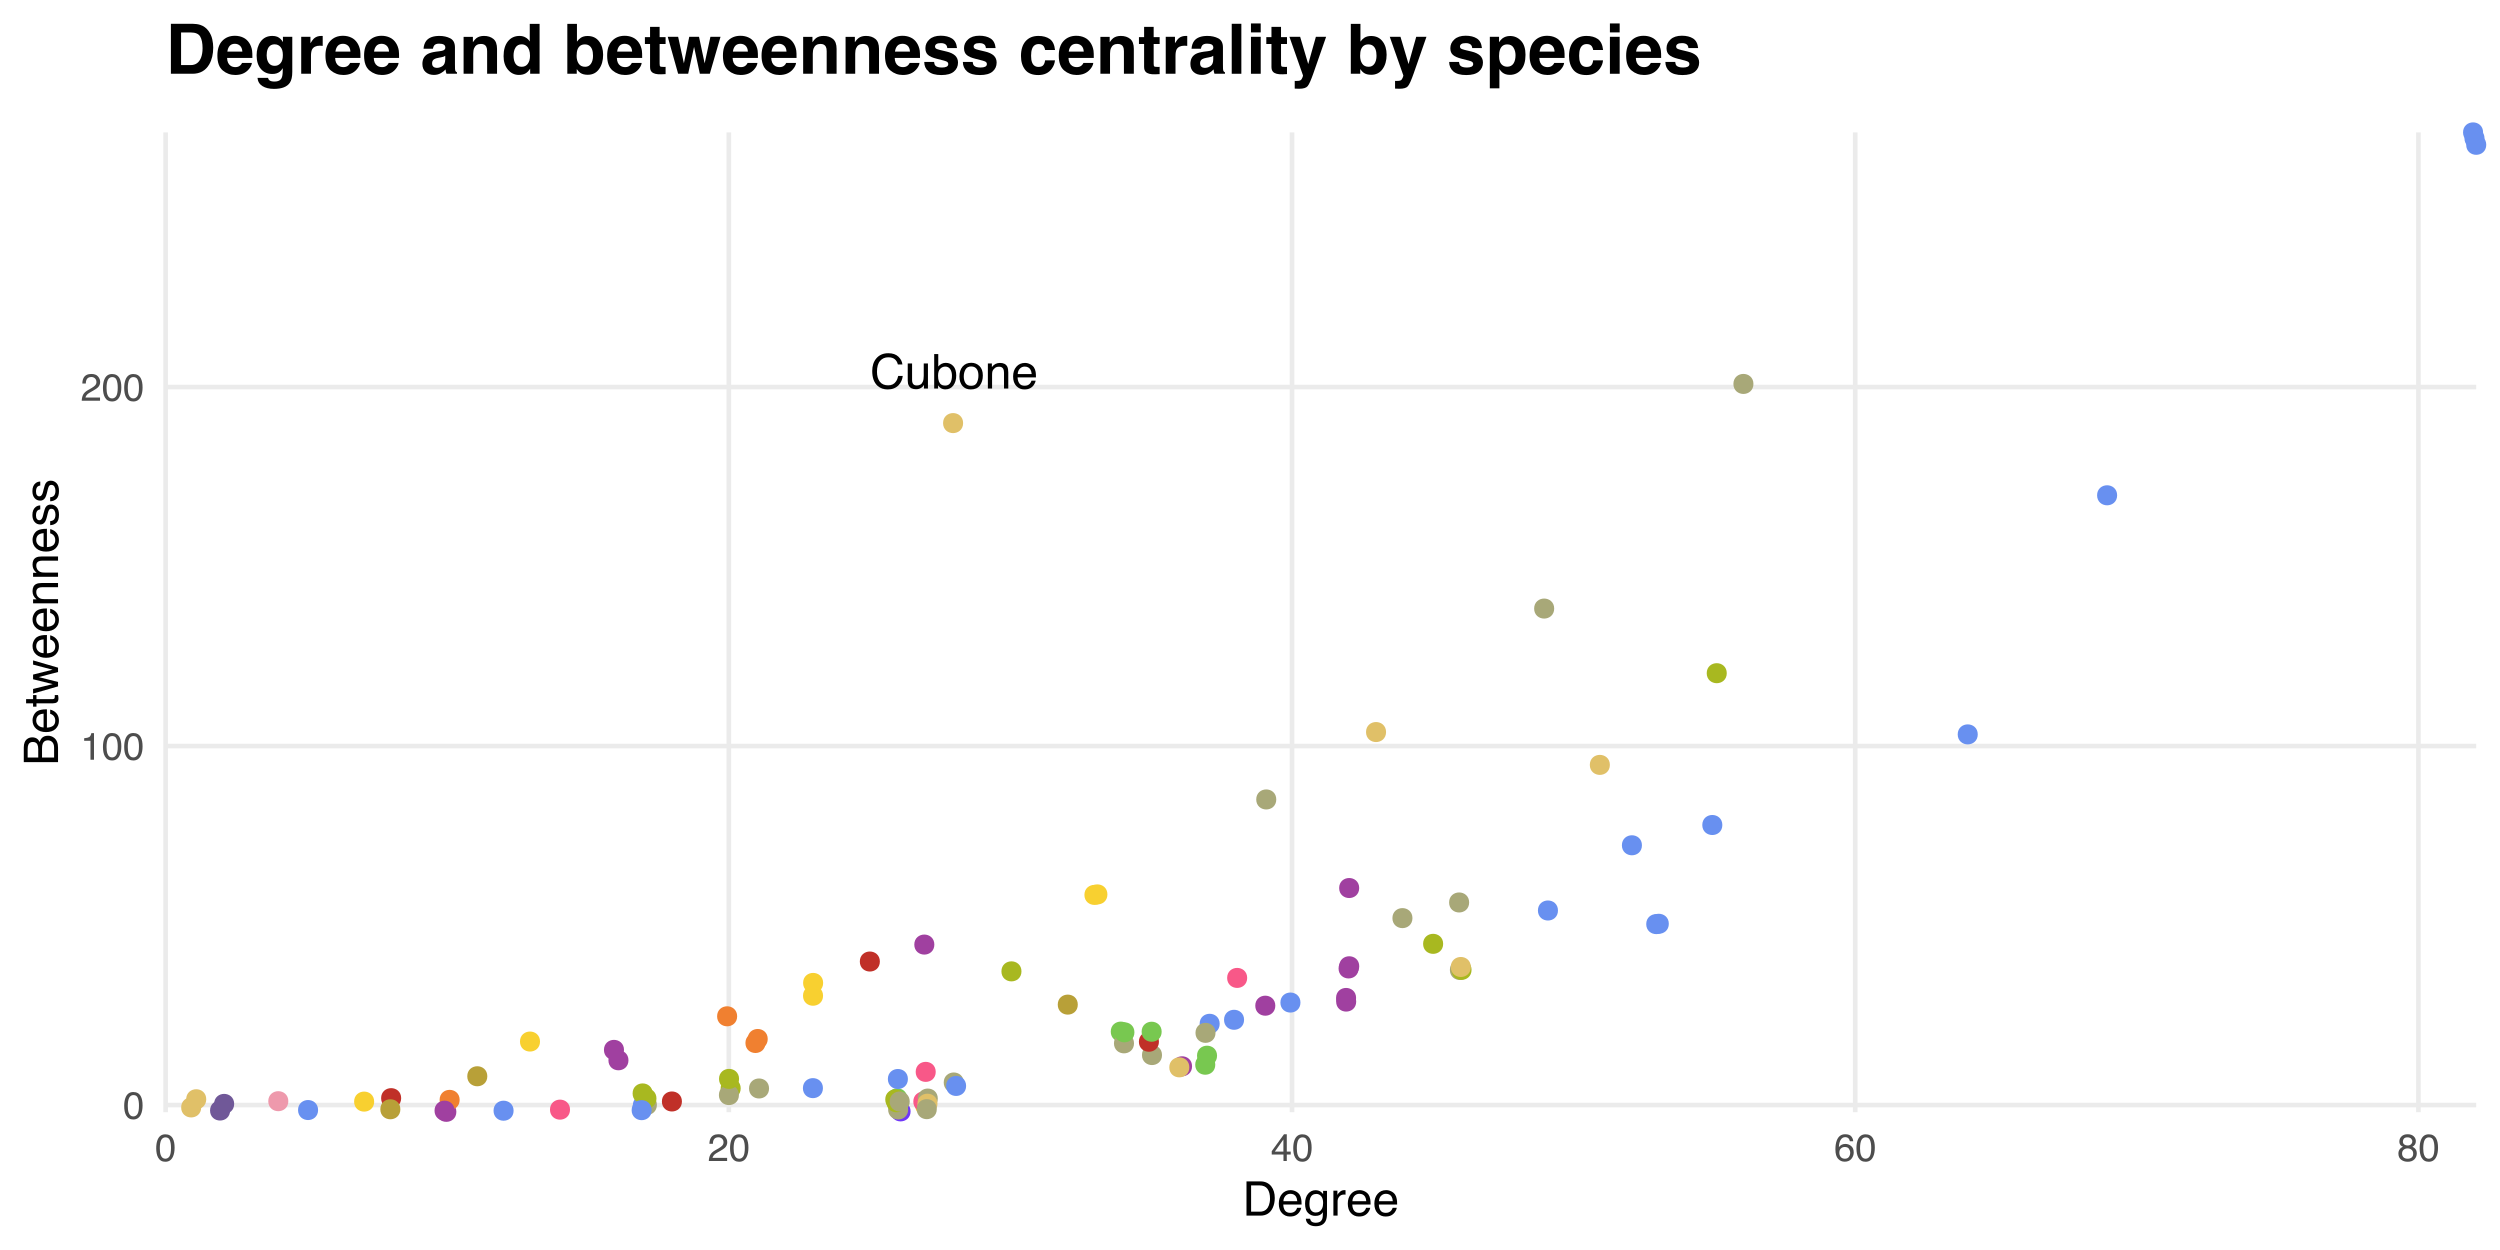 <?xml version="1.0" encoding="UTF-8"?>
<svg xmlns="http://www.w3.org/2000/svg" xmlns:xlink="http://www.w3.org/1999/xlink" width="576pt" height="288pt" viewBox="0 0 576 288" version="1.1">
<defs>
<g>
<symbol overflow="visible" id="glyph0-0">
<path style="stroke:none;" d="M 0.359 0 L 0.359 -7.922 L 6.641 -7.922 L 6.641 0 Z M 5.656 -1 L 5.656 -6.938 L 1.344 -6.938 L 1.344 -1 Z M 5.656 -1 "/>
</symbol>
<symbol overflow="visible" id="glyph0-1">
<path style="stroke:none;" d="M 4.188 -8.141 C 5.188 -8.141 5.961 -7.875 6.516 -7.344 C 7.066 -6.812 7.375 -6.211 7.438 -5.547 L 6.391 -5.547 C 6.273 -6.055 6.039 -6.457 5.688 -6.75 C 5.332 -7.051 4.832 -7.203 4.188 -7.203 C 3.406 -7.203 2.773 -6.926 2.297 -6.375 C 1.816 -5.832 1.578 -4.992 1.578 -3.859 C 1.578 -2.93 1.789 -2.176 2.219 -1.594 C 2.656 -1.02 3.305 -0.734 4.172 -0.734 C 4.961 -0.734 5.562 -1.039 5.969 -1.656 C 6.195 -1.969 6.363 -2.383 6.469 -2.906 L 7.516 -2.906 C 7.422 -2.07 7.113 -1.375 6.594 -0.812 C 5.957 -0.133 5.109 0.203 4.047 0.203 C 3.117 0.203 2.344 -0.07 1.719 -0.625 C 0.895 -1.363 0.484 -2.504 0.484 -4.047 C 0.484 -5.211 0.789 -6.172 1.406 -6.922 C 2.082 -7.734 3.008 -8.141 4.188 -8.141 Z M 3.969 -8.141 Z M 3.969 -8.141 "/>
</symbol>
<symbol overflow="visible" id="glyph0-2">
<path style="stroke:none;" d="M 1.688 -5.781 L 1.688 -1.938 C 1.688 -1.645 1.734 -1.406 1.828 -1.219 C 1.992 -0.875 2.312 -0.703 2.781 -0.703 C 3.457 -0.703 3.922 -1.004 4.172 -1.609 C 4.305 -1.93 4.375 -2.375 4.375 -2.938 L 4.375 -5.781 L 5.344 -5.781 L 5.344 0 L 4.422 0 L 4.438 -0.859 C 4.312 -0.629 4.156 -0.441 3.969 -0.297 C 3.594 0.004 3.141 0.156 2.609 0.156 C 1.785 0.156 1.227 -0.117 0.938 -0.672 C 0.77 -0.961 0.688 -1.352 0.688 -1.844 L 0.688 -5.781 Z M 3.016 -5.922 Z M 3.016 -5.922 "/>
</symbol>
<symbol overflow="visible" id="glyph0-3">
<path style="stroke:none;" d="M 0.641 -7.953 L 1.578 -7.953 L 1.578 -5.078 C 1.797 -5.348 2.051 -5.555 2.344 -5.703 C 2.633 -5.848 2.953 -5.922 3.297 -5.922 C 4.016 -5.922 4.598 -5.672 5.047 -5.172 C 5.492 -4.68 5.719 -3.957 5.719 -3 C 5.719 -2.082 5.492 -1.32 5.047 -0.719 C 4.609 -0.113 4 0.188 3.219 0.188 C 2.781 0.188 2.41 0.078 2.109 -0.141 C 1.93 -0.266 1.738 -0.461 1.531 -0.734 L 1.531 0 L 0.641 0 Z M 3.156 -0.672 C 3.688 -0.672 4.082 -0.879 4.344 -1.297 C 4.602 -1.711 4.734 -2.266 4.734 -2.953 C 4.734 -3.555 4.602 -4.055 4.344 -4.453 C 4.082 -4.859 3.695 -5.062 3.188 -5.062 C 2.75 -5.062 2.363 -4.895 2.031 -4.562 C 1.695 -4.238 1.531 -3.703 1.531 -2.953 C 1.531 -2.41 1.598 -1.969 1.734 -1.625 C 1.984 -0.988 2.457 -0.672 3.156 -0.672 Z M 3.156 -0.672 "/>
</symbol>
<symbol overflow="visible" id="glyph0-4">
<path style="stroke:none;" d="M 3 -0.625 C 3.645 -0.625 4.086 -0.867 4.328 -1.359 C 4.566 -1.848 4.688 -2.391 4.688 -2.984 C 4.688 -3.523 4.598 -3.961 4.422 -4.297 C 4.148 -4.828 3.68 -5.094 3.016 -5.094 C 2.422 -5.094 1.988 -4.863 1.719 -4.406 C 1.445 -3.957 1.312 -3.414 1.312 -2.781 C 1.312 -2.164 1.445 -1.648 1.719 -1.234 C 1.988 -0.828 2.414 -0.625 3 -0.625 Z M 3.047 -5.938 C 3.785 -5.938 4.41 -5.688 4.922 -5.188 C 5.441 -4.695 5.703 -3.973 5.703 -3.016 C 5.703 -2.078 5.473 -1.305 5.016 -0.703 C 4.566 -0.098 3.863 0.203 2.906 0.203 C 2.113 0.203 1.484 -0.062 1.016 -0.594 C 0.547 -1.133 0.312 -1.859 0.312 -2.766 C 0.312 -3.734 0.555 -4.504 1.047 -5.078 C 1.547 -5.648 2.211 -5.938 3.047 -5.938 Z M 3.016 -5.922 Z M 3.016 -5.922 "/>
</symbol>
<symbol overflow="visible" id="glyph0-5">
<path style="stroke:none;" d="M 0.719 -5.781 L 1.641 -5.781 L 1.641 -4.953 C 1.91 -5.297 2.195 -5.539 2.5 -5.688 C 2.812 -5.832 3.148 -5.906 3.516 -5.906 C 4.336 -5.906 4.895 -5.617 5.188 -5.047 C 5.344 -4.734 5.422 -4.285 5.422 -3.703 L 5.422 0 L 4.438 0 L 4.438 -3.641 C 4.438 -3.992 4.383 -4.281 4.281 -4.5 C 4.102 -4.852 3.789 -5.031 3.344 -5.031 C 3.113 -5.031 2.922 -5.008 2.766 -4.969 C 2.504 -4.883 2.273 -4.723 2.078 -4.484 C 1.91 -4.297 1.801 -4.098 1.75 -3.891 C 1.707 -3.691 1.688 -3.406 1.688 -3.031 L 1.688 0 L 0.719 0 Z M 3 -5.922 Z M 3 -5.922 "/>
</symbol>
<symbol overflow="visible" id="glyph0-6">
<path style="stroke:none;" d="M 3.125 -5.906 C 3.531 -5.906 3.926 -5.805 4.312 -5.609 C 4.695 -5.422 4.988 -5.176 5.188 -4.875 C 5.383 -4.582 5.516 -4.238 5.578 -3.844 C 5.629 -3.582 5.656 -3.16 5.656 -2.578 L 1.422 -2.578 C 1.441 -1.992 1.582 -1.523 1.844 -1.172 C 2.102 -0.816 2.504 -0.641 3.047 -0.641 C 3.555 -0.641 3.961 -0.805 4.266 -1.141 C 4.43 -1.328 4.551 -1.551 4.625 -1.812 L 5.578 -1.812 C 5.555 -1.602 5.473 -1.367 5.328 -1.109 C 5.191 -0.848 5.035 -0.633 4.859 -0.469 C 4.555 -0.176 4.191 0.02 3.766 0.125 C 3.523 0.176 3.258 0.203 2.969 0.203 C 2.25 0.203 1.641 -0.055 1.141 -0.578 C 0.641 -1.098 0.391 -1.832 0.391 -2.781 C 0.391 -3.707 0.641 -4.457 1.141 -5.031 C 1.648 -5.613 2.312 -5.906 3.125 -5.906 Z M 4.672 -3.344 C 4.629 -3.77 4.535 -4.109 4.391 -4.359 C 4.117 -4.828 3.676 -5.062 3.062 -5.062 C 2.613 -5.062 2.238 -4.898 1.938 -4.578 C 1.633 -4.254 1.473 -3.844 1.453 -3.344 Z M 3.031 -5.922 Z M 3.031 -5.922 "/>
</symbol>
<symbol overflow="visible" id="glyph1-0">
<path style="stroke:none;" d="M 0.281 0 L 0.281 -6.312 L 5.297 -6.312 L 5.297 0 Z M 4.5 -0.797 L 4.5 -5.516 L 1.078 -5.516 L 1.078 -0.797 Z M 4.5 -0.797 "/>
</symbol>
<symbol overflow="visible" id="glyph1-1">
<path style="stroke:none;" d="M 2.375 -6.156 C 3.176 -6.156 3.754 -5.828 4.109 -5.172 C 4.379 -4.66 4.516 -3.961 4.516 -3.078 C 4.516 -2.242 4.391 -1.555 4.141 -1.016 C 3.785 -0.223 3.195 0.172 2.375 0.172 C 1.633 0.172 1.082 -0.148 0.719 -0.797 C 0.426 -1.328 0.281 -2.047 0.281 -2.953 C 0.281 -3.648 0.367 -4.25 0.547 -4.75 C 0.879 -5.688 1.488 -6.156 2.375 -6.156 Z M 2.375 -0.531 C 2.77 -0.531 3.086 -0.707 3.328 -1.062 C 3.566 -1.426 3.688 -2.086 3.688 -3.047 C 3.688 -3.754 3.598 -4.332 3.422 -4.781 C 3.254 -5.227 2.922 -5.453 2.422 -5.453 C 1.973 -5.453 1.641 -5.238 1.422 -4.812 C 1.211 -4.383 1.109 -3.754 1.109 -2.922 C 1.109 -2.297 1.176 -1.789 1.312 -1.406 C 1.52 -0.82 1.875 -0.531 2.375 -0.531 Z M 2.375 -0.531 "/>
</symbol>
<symbol overflow="visible" id="glyph1-2">
<path style="stroke:none;" d="M 0.844 -4.359 L 0.844 -4.953 C 1.395 -5.004 1.781 -5.094 2 -5.219 C 2.227 -5.344 2.395 -5.645 2.5 -6.125 L 3.109 -6.125 L 3.109 0 L 2.297 0 L 2.297 -4.359 Z M 0.844 -4.359 "/>
</symbol>
<symbol overflow="visible" id="glyph1-3">
<path style="stroke:none;" d="M 0.281 0 C 0.301 -0.531 0.406 -0.988 0.594 -1.375 C 0.789 -1.77 1.164 -2.129 1.719 -2.453 L 2.547 -2.922 C 2.91 -3.141 3.164 -3.328 3.312 -3.484 C 3.551 -3.711 3.672 -3.984 3.672 -4.297 C 3.672 -4.648 3.562 -4.93 3.344 -5.141 C 3.133 -5.359 2.848 -5.469 2.484 -5.469 C 1.961 -5.469 1.598 -5.266 1.391 -4.859 C 1.285 -4.648 1.227 -4.352 1.219 -3.969 L 0.422 -3.969 C 0.43 -4.5 0.531 -4.938 0.719 -5.281 C 1.051 -5.875 1.645 -6.172 2.5 -6.172 C 3.195 -6.172 3.707 -5.977 4.031 -5.594 C 4.363 -5.219 4.531 -4.797 4.531 -4.328 C 4.531 -3.836 4.352 -3.414 4 -3.062 C 3.801 -2.863 3.441 -2.617 2.922 -2.328 L 2.344 -2 C 2.062 -1.844 1.836 -1.695 1.672 -1.562 C 1.391 -1.312 1.211 -1.035 1.141 -0.734 L 4.5 -0.734 L 4.5 0 Z M 0.281 0 "/>
</symbol>
<symbol overflow="visible" id="glyph1-4">
<path style="stroke:none;" d="M 2.906 -2.172 L 2.906 -4.969 L 0.938 -2.172 Z M 2.922 0 L 2.922 -1.5 L 0.219 -1.5 L 0.219 -2.266 L 3.047 -6.172 L 3.688 -6.172 L 3.688 -2.172 L 4.594 -2.172 L 4.594 -1.5 L 3.688 -1.5 L 3.688 0 Z M 2.922 0 "/>
</symbol>
<symbol overflow="visible" id="glyph1-5">
<path style="stroke:none;" d="M 2.578 -6.172 C 3.266 -6.172 3.742 -5.992 4.016 -5.641 C 4.285 -5.285 4.422 -4.922 4.422 -4.547 L 3.656 -4.547 C 3.602 -4.785 3.531 -4.973 3.438 -5.109 C 3.25 -5.367 2.961 -5.5 2.578 -5.5 C 2.148 -5.5 1.805 -5.297 1.547 -4.891 C 1.297 -4.492 1.156 -3.926 1.125 -3.188 C 1.301 -3.445 1.523 -3.641 1.797 -3.766 C 2.047 -3.879 2.32 -3.938 2.625 -3.938 C 3.133 -3.938 3.582 -3.77 3.969 -3.438 C 4.352 -3.113 4.547 -2.625 4.547 -1.969 C 4.547 -1.414 4.363 -0.922 4 -0.484 C 3.633 -0.055 3.117 0.156 2.453 0.156 C 1.867 0.156 1.367 -0.062 0.953 -0.5 C 0.535 -0.938 0.328 -1.672 0.328 -2.703 C 0.328 -3.461 0.422 -4.109 0.609 -4.641 C 0.961 -5.66 1.617 -6.172 2.578 -6.172 Z M 2.516 -0.531 C 2.922 -0.531 3.223 -0.664 3.422 -0.938 C 3.629 -1.207 3.734 -1.531 3.734 -1.906 C 3.734 -2.219 3.641 -2.516 3.453 -2.797 C 3.273 -3.086 2.953 -3.234 2.484 -3.234 C 2.148 -3.234 1.859 -3.125 1.609 -2.906 C 1.359 -2.688 1.234 -2.352 1.234 -1.906 C 1.234 -1.52 1.344 -1.191 1.562 -0.922 C 1.789 -0.66 2.109 -0.531 2.516 -0.531 Z M 2.516 -0.531 "/>
</symbol>
<symbol overflow="visible" id="glyph1-6">
<path style="stroke:none;" d="M 2.391 -3.578 C 2.734 -3.578 3 -3.672 3.188 -3.859 C 3.383 -4.047 3.484 -4.273 3.484 -4.547 C 3.484 -4.773 3.391 -4.984 3.203 -5.172 C 3.016 -5.359 2.734 -5.453 2.359 -5.453 C 1.992 -5.453 1.727 -5.359 1.562 -5.172 C 1.395 -4.984 1.312 -4.758 1.312 -4.5 C 1.312 -4.207 1.414 -3.977 1.625 -3.812 C 1.844 -3.656 2.098 -3.578 2.391 -3.578 Z M 2.438 -0.531 C 2.801 -0.531 3.098 -0.625 3.328 -0.812 C 3.566 -1.008 3.688 -1.301 3.688 -1.688 C 3.688 -2.082 3.562 -2.383 3.312 -2.594 C 3.07 -2.801 2.766 -2.906 2.391 -2.906 C 2.016 -2.906 1.707 -2.797 1.469 -2.578 C 1.238 -2.367 1.125 -2.078 1.125 -1.703 C 1.125 -1.391 1.227 -1.113 1.438 -0.875 C 1.656 -0.645 1.988 -0.531 2.438 -0.531 Z M 1.344 -3.281 C 1.125 -3.375 0.957 -3.477 0.844 -3.594 C 0.613 -3.82 0.5 -4.125 0.5 -4.5 C 0.5 -4.957 0.664 -5.348 1 -5.672 C 1.332 -6.004 1.801 -6.172 2.406 -6.172 C 3 -6.172 3.461 -6.016 3.797 -5.703 C 4.129 -5.391 4.297 -5.023 4.297 -4.609 C 4.297 -4.223 4.195 -3.914 4 -3.688 C 3.895 -3.551 3.727 -3.414 3.5 -3.281 C 3.758 -3.164 3.961 -3.031 4.109 -2.875 C 4.379 -2.594 4.516 -2.223 4.516 -1.766 C 4.516 -1.223 4.332 -0.766 3.969 -0.391 C 3.602 -0.016 3.086 0.172 2.422 0.172 C 1.828 0.172 1.32 0.008 0.906 -0.312 C 0.488 -0.633 0.281 -1.109 0.281 -1.734 C 0.281 -2.086 0.367 -2.395 0.547 -2.656 C 0.723 -2.926 0.988 -3.133 1.344 -3.281 Z M 1.344 -3.281 "/>
</symbol>
<symbol overflow="visible" id="glyph2-0">
<path style="stroke:none;" d="M 0.359 0 L 0.359 -7.891 L 6.625 -7.891 L 6.625 0 Z M 5.625 -0.984 L 5.625 -6.906 L 1.344 -6.906 L 1.344 -0.984 Z M 5.625 -0.984 "/>
</symbol>
<symbol overflow="visible" id="glyph2-1">
<path style="stroke:none;" d="M 3.875 -0.906 C 4.227 -0.906 4.523 -0.945 4.766 -1.031 C 5.172 -1.164 5.508 -1.43 5.781 -1.828 C 5.988 -2.148 6.141 -2.562 6.234 -3.062 C 6.285 -3.352 6.312 -3.629 6.312 -3.891 C 6.312 -4.859 6.117 -5.613 5.734 -6.156 C 5.348 -6.695 4.723 -6.969 3.859 -6.969 L 1.953 -6.969 L 1.953 -0.906 Z M 0.891 -7.891 L 4.078 -7.891 C 5.16 -7.891 6.004 -7.504 6.609 -6.734 C 7.141 -6.035 7.406 -5.145 7.406 -4.062 C 7.406 -3.227 7.25 -2.473 6.938 -1.797 C 6.383 -0.598 5.43 0 4.078 0 L 0.891 0 Z M 0.891 -7.891 "/>
</symbol>
<symbol overflow="visible" id="glyph2-2">
<path style="stroke:none;" d="M 3.109 -5.875 C 3.516 -5.875 3.906 -5.781 4.281 -5.594 C 4.664 -5.406 4.961 -5.156 5.172 -4.844 C 5.359 -4.562 5.484 -4.223 5.547 -3.828 C 5.609 -3.566 5.641 -3.145 5.641 -2.562 L 1.422 -2.562 C 1.441 -1.977 1.578 -1.508 1.828 -1.156 C 2.086 -0.812 2.488 -0.641 3.031 -0.641 C 3.539 -0.641 3.945 -0.805 4.25 -1.141 C 4.414 -1.328 4.535 -1.551 4.609 -1.812 L 5.562 -1.812 C 5.531 -1.594 5.441 -1.352 5.297 -1.094 C 5.16 -0.832 5.004 -0.625 4.828 -0.469 C 4.535 -0.176 4.176 0.02 3.75 0.125 C 3.508 0.176 3.242 0.203 2.953 0.203 C 2.234 0.203 1.625 -0.055 1.125 -0.578 C 0.633 -1.098 0.391 -1.828 0.391 -2.766 C 0.391 -3.691 0.641 -4.441 1.141 -5.016 C 1.641 -5.586 2.297 -5.875 3.109 -5.875 Z M 4.641 -3.328 C 4.609 -3.754 4.52 -4.094 4.375 -4.344 C 4.102 -4.801 3.66 -5.031 3.047 -5.031 C 2.598 -5.031 2.223 -4.867 1.922 -4.547 C 1.629 -4.234 1.473 -3.828 1.453 -3.328 Z M 3.016 -5.891 Z M 3.016 -5.891 "/>
</symbol>
<symbol overflow="visible" id="glyph2-3">
<path style="stroke:none;" d="M 2.734 -5.859 C 3.191 -5.859 3.586 -5.742 3.922 -5.516 C 4.098 -5.391 4.285 -5.207 4.484 -4.969 L 4.484 -5.703 L 5.375 -5.703 L 5.375 -0.469 C 5.375 0.258 5.266 0.836 5.047 1.266 C 4.648 2.047 3.895 2.438 2.781 2.438 C 2.156 2.438 1.629 2.297 1.203 2.016 C 0.785 1.734 0.551 1.301 0.5 0.719 L 1.484 0.719 C 1.535 0.969 1.629 1.164 1.766 1.312 C 1.984 1.531 2.328 1.641 2.797 1.641 C 3.535 1.641 4.02 1.375 4.25 0.844 C 4.383 0.539 4.445 -0.004 4.438 -0.797 C 4.25 -0.504 4.016 -0.285 3.734 -0.141 C 3.461 -0.004 3.109 0.062 2.672 0.062 C 2.047 0.062 1.5 -0.156 1.031 -0.594 C 0.562 -1.031 0.328 -1.758 0.328 -2.781 C 0.328 -3.75 0.562 -4.504 1.031 -5.047 C 1.5 -5.586 2.066 -5.859 2.734 -5.859 Z M 4.484 -2.906 C 4.484 -3.613 4.332 -4.141 4.031 -4.484 C 3.738 -4.828 3.367 -5 2.922 -5 C 2.234 -5 1.766 -4.68 1.516 -4.047 C 1.391 -3.703 1.328 -3.254 1.328 -2.703 C 1.328 -2.055 1.457 -1.562 1.719 -1.219 C 1.977 -0.883 2.332 -0.719 2.781 -0.719 C 3.469 -0.719 3.957 -1.031 4.25 -1.656 C 4.406 -2.008 4.484 -2.426 4.484 -2.906 Z M 2.859 -5.891 Z M 2.859 -5.891 "/>
</symbol>
<symbol overflow="visible" id="glyph2-4">
<path style="stroke:none;" d="M 0.734 -5.75 L 1.656 -5.75 L 1.656 -4.766 C 1.727 -4.953 1.91 -5.18 2.203 -5.453 C 2.492 -5.734 2.832 -5.875 3.219 -5.875 C 3.238 -5.875 3.27 -5.875 3.312 -5.875 C 3.352 -5.875 3.426 -5.867 3.531 -5.859 L 3.531 -4.828 C 3.477 -4.836 3.426 -4.844 3.375 -4.844 C 3.32 -4.852 3.27 -4.859 3.219 -4.859 C 2.727 -4.859 2.352 -4.703 2.094 -4.391 C 1.832 -4.078 1.703 -3.719 1.703 -3.312 L 1.703 0 L 0.734 0 Z M 0.734 -5.75 "/>
</symbol>
<symbol overflow="visible" id="glyph3-0">
<path style="stroke:none;" d="M 0 -0.359 L -7.891 -0.359 L -7.891 -6.625 L 0 -6.625 Z M -0.984 -5.625 L -6.906 -5.625 L -6.906 -1.344 L -0.984 -1.344 Z M -0.984 -5.625 "/>
</symbol>
<symbol overflow="visible" id="glyph3-1">
<path style="stroke:none;" d="M -4.562 -3.797 C -4.562 -4.254 -4.625 -4.609 -4.75 -4.859 C -4.938 -5.254 -5.289 -5.453 -5.812 -5.453 C -6.32 -5.453 -6.664 -5.238 -6.844 -4.812 C -6.945 -4.582 -7 -4.234 -7 -3.766 L -7 -1.859 L -4.562 -1.859 Z M -0.906 -4.156 C -0.906 -4.812 -1.098 -5.281 -1.484 -5.562 C -1.723 -5.738 -2.016 -5.828 -2.359 -5.828 C -2.93 -5.828 -3.32 -5.57 -3.531 -5.062 C -3.633 -4.789 -3.688 -4.43 -3.688 -3.984 L -3.688 -1.859 L -0.906 -1.859 Z M -7.891 -0.812 L -7.891 -4.203 C -7.891 -5.129 -7.613 -5.785 -7.062 -6.172 C -6.738 -6.398 -6.363 -6.516 -5.938 -6.516 C -5.438 -6.516 -5.023 -6.375 -4.703 -6.094 C -4.535 -5.945 -4.383 -5.734 -4.25 -5.453 C -4.094 -5.859 -3.922 -6.16 -3.734 -6.359 C -3.391 -6.711 -2.91 -6.891 -2.297 -6.891 C -1.797 -6.891 -1.336 -6.734 -0.922 -6.422 C -0.305 -5.941 0 -5.18 0 -4.141 L 0 -0.812 Z M -7.891 -0.812 "/>
</symbol>
<symbol overflow="visible" id="glyph3-2">
<path style="stroke:none;" d="M -5.875 -3.109 C -5.875 -3.516 -5.781 -3.906 -5.594 -4.281 C -5.406 -4.664 -5.156 -4.961 -4.844 -5.172 C -4.562 -5.359 -4.223 -5.484 -3.828 -5.547 C -3.566 -5.609 -3.145 -5.641 -2.562 -5.641 L -2.562 -1.422 C -1.977 -1.441 -1.508 -1.578 -1.156 -1.828 C -0.812 -2.086 -0.641 -2.488 -0.641 -3.031 C -0.641 -3.539 -0.805 -3.945 -1.141 -4.25 C -1.328 -4.414 -1.551 -4.535 -1.812 -4.609 L -1.812 -5.562 C -1.594 -5.531 -1.352 -5.441 -1.094 -5.297 C -0.832 -5.16 -0.625 -5.004 -0.469 -4.828 C -0.176 -4.535 0.02 -4.176 0.125 -3.75 C 0.176 -3.508 0.203 -3.242 0.203 -2.953 C 0.203 -2.234 -0.055 -1.625 -0.578 -1.125 C -1.098 -0.633 -1.828 -0.391 -2.766 -0.391 C -3.691 -0.391 -4.441 -0.641 -5.016 -1.141 C -5.586 -1.641 -5.875 -2.297 -5.875 -3.109 Z M -3.328 -4.641 C -3.754 -4.609 -4.094 -4.52 -4.344 -4.375 C -4.801 -4.102 -5.031 -3.66 -5.031 -3.047 C -5.031 -2.598 -4.867 -2.223 -4.547 -1.922 C -4.234 -1.629 -3.828 -1.473 -3.328 -1.453 Z M -5.891 -3.016 Z M -5.891 -3.016 "/>
</symbol>
<symbol overflow="visible" id="glyph3-3">
<path style="stroke:none;" d="M -7.359 -0.906 L -7.359 -1.875 L -5.75 -1.875 L -5.75 -2.797 L -4.969 -2.797 L -4.969 -1.875 L -1.203 -1.875 C -1.004 -1.875 -0.875 -1.941 -0.812 -2.078 C -0.77 -2.16 -0.75 -2.285 -0.75 -2.453 C -0.75 -2.504 -0.75 -2.555 -0.75 -2.609 C -0.75 -2.66 -0.754 -2.723 -0.766 -2.797 L 0 -2.797 C 0.031 -2.68 0.051 -2.562 0.062 -2.438 C 0.082 -2.32 0.094 -2.195 0.094 -2.062 C 0.094 -1.613 -0.02 -1.305 -0.25 -1.141 C -0.488 -0.984 -0.789 -0.906 -1.156 -0.906 L -4.969 -0.906 L -4.969 -0.125 L -5.75 -0.125 L -5.75 -0.906 Z M -7.359 -0.906 "/>
</symbol>
<symbol overflow="visible" id="glyph3-4">
<path style="stroke:none;" d="M -5.75 -1.156 L -1.219 -2.266 L -5.75 -3.391 L -5.75 -4.469 L -1.25 -5.594 L -5.75 -6.766 L -5.75 -7.734 L 0 -6.062 L 0 -5.062 L -4.453 -3.891 L 0 -2.766 L 0 -1.75 L -5.75 -0.094 Z M -5.75 -1.156 "/>
</symbol>
<symbol overflow="visible" id="glyph3-5">
<path style="stroke:none;" d="M -5.75 -0.703 L -5.75 -1.625 L -4.938 -1.625 C -5.27 -1.895 -5.508 -2.18 -5.656 -2.484 C -5.801 -2.797 -5.875 -3.133 -5.875 -3.5 C -5.875 -4.32 -5.594 -4.875 -5.031 -5.156 C -4.719 -5.312 -4.27 -5.391 -3.688 -5.391 L 0 -5.391 L 0 -4.422 L -3.625 -4.422 C -3.977 -4.422 -4.258 -4.367 -4.469 -4.266 C -4.832 -4.086 -5.016 -3.773 -5.016 -3.328 C -5.016 -3.098 -4.988 -2.91 -4.938 -2.766 C -4.863 -2.492 -4.707 -2.258 -4.469 -2.062 C -4.281 -1.906 -4.082 -1.801 -3.875 -1.75 C -3.676 -1.695 -3.391 -1.672 -3.016 -1.672 L 0 -1.672 L 0 -0.703 Z M -5.891 -2.984 Z M -5.891 -2.984 "/>
</symbol>
<symbol overflow="visible" id="glyph3-6">
<path style="stroke:none;" d="M -1.812 -1.281 C -1.488 -1.312 -1.238 -1.395 -1.062 -1.531 C -0.75 -1.77 -0.594 -2.191 -0.594 -2.797 C -0.594 -3.148 -0.672 -3.461 -0.828 -3.734 C -0.984 -4.004 -1.223 -4.141 -1.547 -4.141 C -1.797 -4.141 -1.984 -4.031 -2.109 -3.812 C -2.191 -3.676 -2.285 -3.398 -2.391 -2.984 L -2.578 -2.219 C -2.703 -1.727 -2.836 -1.367 -2.984 -1.141 C -3.254 -0.723 -3.617 -0.516 -4.078 -0.516 C -4.617 -0.516 -5.055 -0.707 -5.391 -1.094 C -5.734 -1.488 -5.906 -2.02 -5.906 -2.688 C -5.906 -3.551 -5.648 -4.176 -5.141 -4.562 C -4.816 -4.801 -4.469 -4.914 -4.094 -4.906 L -4.094 -4 C -4.312 -3.977 -4.508 -3.898 -4.688 -3.766 C -4.945 -3.547 -5.078 -3.16 -5.078 -2.609 C -5.078 -2.242 -5.004 -1.969 -4.859 -1.781 C -4.723 -1.594 -4.539 -1.5 -4.312 -1.5 C -4.062 -1.5 -3.863 -1.625 -3.719 -1.875 C -3.625 -2.008 -3.539 -2.219 -3.469 -2.5 L -3.312 -3.141 C -3.145 -3.836 -2.984 -4.301 -2.828 -4.531 C -2.578 -4.914 -2.191 -5.109 -1.672 -5.109 C -1.148 -5.109 -0.703 -4.91 -0.328 -4.516 C 0.035 -4.129 0.219 -3.539 0.219 -2.75 C 0.219 -1.895 0.023 -1.285 -0.359 -0.922 C -0.754 -0.566 -1.238 -0.379 -1.812 -0.359 Z M -5.891 -2.719 Z M -5.891 -2.719 "/>
</symbol>
<symbol overflow="visible" id="glyph4-0">
<path style="stroke:none;" d="M 1.203 0 L 1.203 -11.516 L 10.484 -11.516 L 10.484 0 Z M 9.047 -1.438 L 9.047 -10.078 L 2.641 -10.078 L 2.641 -1.438 Z M 9.047 -1.438 "/>
</symbol>
<symbol overflow="visible" id="glyph4-1">
<path style="stroke:none;" d="M 3.562 -9.516 L 3.562 -2 L 5.781 -2 C 6.914 -2 7.707 -2.562 8.156 -3.688 C 8.395 -4.301 8.516 -5.031 8.516 -5.875 C 8.516 -7.051 8.332 -7.953 7.969 -8.578 C 7.602 -9.203 6.875 -9.516 5.781 -9.516 Z M 6.188 -11.516 C 6.895 -11.504 7.488 -11.422 7.969 -11.266 C 8.77 -11.004 9.422 -10.52 9.922 -9.812 C 10.328 -9.238 10.602 -8.617 10.75 -7.953 C 10.895 -7.285 10.969 -6.648 10.969 -6.047 C 10.969 -4.516 10.66 -3.219 10.047 -2.156 C 9.211 -0.719 7.926 0 6.188 0 L 1.219 0 L 1.219 -11.516 Z M 6.188 -11.516 "/>
</symbol>
<symbol overflow="visible" id="glyph4-2">
<path style="stroke:none;" d="M 4.406 -6.906 C 3.883 -6.906 3.484 -6.742 3.203 -6.422 C 2.922 -6.098 2.742 -5.66 2.672 -5.109 L 6.125 -5.109 C 6.094 -5.703 5.914 -6.148 5.594 -6.453 C 5.27 -6.754 4.875 -6.906 4.406 -6.906 Z M 4.406 -8.75 C 5.113 -8.75 5.75 -8.613 6.312 -8.344 C 6.883 -8.082 7.352 -7.664 7.719 -7.094 C 8.051 -6.582 8.27 -5.992 8.375 -5.328 C 8.426 -4.941 8.445 -4.379 8.438 -3.641 L 2.609 -3.641 C 2.641 -2.785 2.91 -2.188 3.422 -1.844 C 3.723 -1.633 4.094 -1.531 4.531 -1.531 C 4.988 -1.531 5.359 -1.66 5.641 -1.922 C 5.797 -2.055 5.938 -2.25 6.062 -2.5 L 8.328 -2.5 C 8.273 -2 8.016 -1.488 7.547 -0.969 C 6.816 -0.133 5.797 0.281 4.484 0.281 C 3.398 0.281 2.441 -0.066 1.609 -0.766 C 0.785 -1.461 0.375 -2.598 0.375 -4.172 C 0.375 -5.648 0.742 -6.781 1.484 -7.562 C 2.234 -8.352 3.207 -8.75 4.406 -8.75 Z M 4.562 -8.75 Z M 4.562 -8.75 "/>
</symbol>
<symbol overflow="visible" id="glyph4-3">
<path style="stroke:none;" d="M 4.703 -1.828 C 5.223 -1.828 5.66 -2.023 6.016 -2.422 C 6.379 -2.816 6.562 -3.441 6.562 -4.297 C 6.562 -5.109 6.391 -5.723 6.047 -6.141 C 5.703 -6.566 5.242 -6.781 4.672 -6.781 C 3.891 -6.781 3.352 -6.41 3.062 -5.672 C 2.906 -5.285 2.828 -4.805 2.828 -4.234 C 2.828 -3.734 2.91 -3.289 3.078 -2.906 C 3.379 -2.188 3.922 -1.828 4.703 -1.828 Z M 4.141 -8.719 C 4.566 -8.719 4.941 -8.656 5.266 -8.531 C 5.805 -8.301 6.242 -7.891 6.578 -7.297 L 6.578 -8.516 L 8.734 -8.516 L 8.734 -0.438 C 8.734 0.664 8.551 1.492 8.188 2.047 C 7.551 3.004 6.332 3.484 4.531 3.484 C 3.438 3.484 2.547 3.27 1.859 2.844 C 1.172 2.414 0.789 1.781 0.719 0.938 L 3.141 0.938 C 3.203 1.195 3.305 1.383 3.453 1.5 C 3.691 1.695 4.094 1.797 4.656 1.797 C 5.457 1.797 5.992 1.531 6.266 1 C 6.441 0.656 6.531 0.07 6.531 -0.75 L 6.531 -1.297 C 6.32 -0.93 6.094 -0.656 5.844 -0.469 C 5.406 -0.125 4.832 0.047 4.125 0.047 C 3.031 0.047 2.156 -0.336 1.5 -1.109 C 0.844 -1.879 0.516 -2.922 0.516 -4.234 C 0.516 -5.504 0.828 -6.566 1.453 -7.422 C 2.086 -8.285 2.984 -8.719 4.141 -8.719 Z M 4.859 -8.75 Z M 4.859 -8.75 "/>
</symbol>
<symbol overflow="visible" id="glyph4-4">
<path style="stroke:none;" d="M 5.672 -8.719 C 5.711 -8.719 5.742 -8.719 5.766 -8.719 C 5.797 -8.719 5.863 -8.711 5.969 -8.703 L 5.969 -6.422 C 5.82 -6.441 5.691 -6.453 5.578 -6.453 C 5.473 -6.461 5.391 -6.469 5.328 -6.469 C 4.43 -6.469 3.828 -6.176 3.516 -5.594 C 3.348 -5.258 3.266 -4.754 3.266 -4.078 L 3.266 0 L 1.016 0 L 1.016 -8.516 L 3.141 -8.516 L 3.141 -7.031 C 3.484 -7.602 3.785 -7.992 4.047 -8.203 C 4.461 -8.547 5.004 -8.719 5.672 -8.719 Z M 5.672 -8.719 "/>
</symbol>
<symbol overflow="visible" id="glyph4-5">
<path style="stroke:none;" d=""/>
</symbol>
<symbol overflow="visible" id="glyph4-6">
<path style="stroke:none;" d="M 5.734 -4.141 C 5.598 -4.055 5.457 -3.984 5.312 -3.922 C 5.164 -3.867 4.969 -3.82 4.719 -3.781 L 4.219 -3.688 C 3.75 -3.602 3.414 -3.5 3.219 -3.375 C 2.875 -3.176 2.703 -2.863 2.703 -2.438 C 2.703 -2.051 2.805 -1.773 3.016 -1.609 C 3.223 -1.441 3.477 -1.359 3.781 -1.359 C 4.258 -1.359 4.703 -1.5 5.109 -1.781 C 5.516 -2.062 5.723 -2.57 5.734 -3.312 Z M 4.391 -5.188 C 4.797 -5.238 5.086 -5.301 5.266 -5.375 C 5.586 -5.508 5.75 -5.723 5.75 -6.016 C 5.75 -6.359 5.625 -6.598 5.375 -6.734 C 5.133 -6.867 4.781 -6.938 4.312 -6.938 C 3.789 -6.938 3.422 -6.805 3.203 -6.547 C 3.047 -6.348 2.941 -6.086 2.891 -5.766 L 0.734 -5.766 C 0.785 -6.504 0.992 -7.113 1.359 -7.594 C 1.953 -8.344 2.961 -8.719 4.391 -8.719 C 5.328 -8.719 6.156 -8.535 6.875 -8.172 C 7.602 -7.797 7.969 -7.098 7.969 -6.078 L 7.969 -2.172 C 7.969 -1.898 7.973 -1.57 7.984 -1.188 C 7.992 -0.895 8.035 -0.695 8.109 -0.594 C 8.18 -0.488 8.289 -0.398 8.438 -0.328 L 8.438 0 L 6.016 0 C 5.953 -0.176 5.906 -0.336 5.875 -0.484 C 5.852 -0.641 5.832 -0.812 5.812 -1 C 5.508 -0.664 5.156 -0.383 4.75 -0.156 C 4.27 0.125 3.727 0.266 3.125 0.266 C 2.352 0.266 1.719 0.047 1.219 -0.391 C 0.719 -0.836 0.469 -1.461 0.469 -2.266 C 0.469 -3.316 0.867 -4.078 1.672 -4.547 C 2.117 -4.797 2.77 -4.977 3.625 -5.094 Z M 4.5 -8.75 Z M 4.5 -8.75 "/>
</symbol>
<symbol overflow="visible" id="glyph4-7">
<path style="stroke:none;" d="M 5.766 -8.719 C 6.641 -8.719 7.359 -8.488 7.922 -8.031 C 8.484 -7.57 8.766 -6.805 8.766 -5.734 L 8.766 0 L 6.484 0 L 6.484 -5.188 C 6.484 -5.633 6.422 -5.977 6.297 -6.219 C 6.078 -6.656 5.66 -6.875 5.047 -6.875 C 4.297 -6.875 3.781 -6.551 3.5 -5.906 C 3.352 -5.57 3.281 -5.141 3.281 -4.609 L 3.281 0 L 1.062 0 L 1.062 -8.5 L 3.203 -8.5 L 3.203 -7.266 C 3.492 -7.703 3.766 -8.016 4.016 -8.203 C 4.473 -8.547 5.055 -8.719 5.766 -8.719 Z M 4.938 -8.75 Z M 4.938 -8.75 "/>
</symbol>
<symbol overflow="visible" id="glyph4-8">
<path style="stroke:none;" d="M 4.188 -8.719 C 4.695 -8.719 5.148 -8.602 5.547 -8.375 C 5.953 -8.156 6.281 -7.844 6.531 -7.438 L 6.531 -11.5 L 8.797 -11.5 L 8.797 0 L 6.625 0 L 6.625 -1.188 C 6.312 -0.676 5.953 -0.305 5.547 -0.078 C 5.141 0.148 4.633 0.266 4.031 0.266 C 3.031 0.266 2.191 -0.133 1.516 -0.938 C 0.836 -1.75 0.5 -2.785 0.5 -4.047 C 0.5 -5.492 0.832 -6.633 1.5 -7.469 C 2.164 -8.301 3.062 -8.719 4.188 -8.719 Z M 4.672 -1.609 C 5.297 -1.609 5.77 -1.844 6.094 -2.312 C 6.426 -2.781 6.594 -3.391 6.594 -4.141 C 6.594 -5.18 6.332 -5.926 5.812 -6.375 C 5.488 -6.645 5.113 -6.781 4.688 -6.781 C 4.031 -6.781 3.551 -6.531 3.25 -6.031 C 2.945 -5.539 2.797 -4.93 2.797 -4.203 C 2.797 -3.422 2.945 -2.789 3.25 -2.312 C 3.562 -1.844 4.035 -1.609 4.672 -1.609 Z M 4.672 -1.609 "/>
</symbol>
<symbol overflow="visible" id="glyph4-9">
<path style="stroke:none;" d="M 5.641 -8.703 C 6.766 -8.703 7.641 -8.297 8.266 -7.484 C 8.898 -6.68 9.219 -5.645 9.219 -4.375 C 9.219 -3.051 8.906 -1.953 8.281 -1.078 C 7.656 -0.203 6.785 0.234 5.672 0.234 C 4.961 0.234 4.395 0.086 3.969 -0.203 C 3.719 -0.367 3.441 -0.66 3.141 -1.078 L 3.141 0 L 0.969 0 L 0.969 -11.5 L 3.188 -11.5 L 3.188 -7.406 C 3.469 -7.801 3.773 -8.102 4.109 -8.312 C 4.516 -8.57 5.023 -8.703 5.641 -8.703 Z M 5.078 -1.609 C 5.648 -1.609 6.094 -1.836 6.406 -2.297 C 6.727 -2.766 6.891 -3.379 6.891 -4.141 C 6.891 -4.742 6.812 -5.242 6.656 -5.641 C 6.352 -6.391 5.805 -6.766 5.016 -6.766 C 4.203 -6.766 3.645 -6.395 3.344 -5.656 C 3.188 -5.27 3.109 -4.766 3.109 -4.141 C 3.109 -3.41 3.27 -2.805 3.594 -2.328 C 3.914 -1.848 4.41 -1.609 5.078 -1.609 Z M 5.078 -1.609 "/>
</symbol>
<symbol overflow="visible" id="glyph4-10">
<path style="stroke:none;" d="M 0.172 -6.859 L 0.172 -8.438 L 1.359 -8.438 L 1.359 -10.812 L 3.562 -10.812 L 3.562 -8.438 L 4.938 -8.438 L 4.938 -6.859 L 3.562 -6.859 L 3.562 -2.359 C 3.562 -2.004 3.602 -1.785 3.688 -1.703 C 3.781 -1.617 4.051 -1.578 4.5 -1.578 C 4.57 -1.578 4.645 -1.578 4.719 -1.578 C 4.789 -1.578 4.863 -1.582 4.938 -1.594 L 4.938 0.078 L 3.891 0.125 C 2.836 0.156 2.117 -0.031 1.734 -0.438 C 1.484 -0.688 1.359 -1.078 1.359 -1.609 L 1.359 -6.859 Z M 0.172 -6.859 "/>
</symbol>
<symbol overflow="visible" id="glyph4-11">
<path style="stroke:none;" d="M 5.062 -8.516 L 7.312 -8.516 L 8.609 -2.391 L 9.938 -8.516 L 12.266 -8.516 L 9.797 0 L 7.5 0 L 6.172 -6.203 L 4.812 0 L 2.5 0 L 0.109 -8.516 L 2.5 -8.516 L 3.828 -2.406 Z M 5.062 -8.516 "/>
</symbol>
<symbol overflow="visible" id="glyph4-12">
<path style="stroke:none;" d="M 2.781 -2.719 C 2.82 -2.32 2.922 -2.039 3.078 -1.875 C 3.359 -1.582 3.867 -1.438 4.609 -1.438 C 5.047 -1.438 5.395 -1.5 5.656 -1.625 C 5.914 -1.758 6.047 -1.957 6.047 -2.219 C 6.047 -2.469 5.941 -2.656 5.734 -2.781 C 5.523 -2.914 4.75 -3.141 3.406 -3.453 C 2.445 -3.691 1.77 -3.992 1.375 -4.359 C 0.977 -4.711 0.781 -5.223 0.781 -5.891 C 0.781 -6.672 1.086 -7.344 1.703 -7.906 C 2.316 -8.477 3.188 -8.766 4.312 -8.766 C 5.375 -8.766 6.238 -8.551 6.906 -8.125 C 7.57 -7.695 7.957 -6.961 8.062 -5.922 L 5.828 -5.922 C 5.797 -6.211 5.719 -6.441 5.594 -6.609 C 5.344 -6.91 4.926 -7.062 4.344 -7.062 C 3.852 -7.062 3.504 -6.984 3.297 -6.828 C 3.098 -6.68 3 -6.504 3 -6.297 C 3 -6.047 3.109 -5.863 3.328 -5.75 C 3.547 -5.625 4.316 -5.414 5.641 -5.125 C 6.523 -4.914 7.191 -4.602 7.641 -4.188 C 8.078 -3.758 8.297 -3.223 8.297 -2.578 C 8.297 -1.734 7.977 -1.039 7.344 -0.5 C 6.719 0.031 5.75 0.297 4.438 0.297 C 3.102 0.297 2.113 0.016 1.469 -0.547 C 0.832 -1.117 0.516 -1.844 0.516 -2.719 Z M 4.484 -8.75 Z M 4.484 -8.75 "/>
</symbol>
<symbol overflow="visible" id="glyph4-13">
<path style="stroke:none;" d="M 6.125 -5.469 C 6.082 -5.781 5.977 -6.066 5.812 -6.328 C 5.562 -6.672 5.172 -6.844 4.641 -6.844 C 3.891 -6.844 3.379 -6.469 3.109 -5.719 C 2.961 -5.32 2.891 -4.797 2.891 -4.141 C 2.891 -3.516 2.961 -3.016 3.109 -2.641 C 3.367 -1.93 3.867 -1.578 4.609 -1.578 C 5.129 -1.578 5.5 -1.719 5.719 -2 C 5.938 -2.281 6.066 -2.645 6.109 -3.094 L 8.391 -3.094 C 8.336 -2.414 8.094 -1.773 7.656 -1.172 C 6.957 -0.191 5.922 0.297 4.547 0.297 C 3.18 0.297 2.176 -0.109 1.531 -0.922 C 0.883 -1.734 0.562 -2.789 0.562 -4.094 C 0.562 -5.551 0.914 -6.688 1.625 -7.5 C 2.344 -8.312 3.328 -8.719 4.578 -8.719 C 5.648 -8.719 6.523 -8.477 7.203 -8 C 7.879 -7.52 8.281 -6.676 8.406 -5.469 Z M 4.625 -8.75 Z M 4.625 -8.75 "/>
</symbol>
<symbol overflow="visible" id="glyph4-14">
<path style="stroke:none;" d="M 3.312 0 L 1.094 0 L 1.094 -11.516 L 3.312 -11.516 Z M 3.312 0 "/>
</symbol>
<symbol overflow="visible" id="glyph4-15">
<path style="stroke:none;" d="M 3.328 -9.531 L 1.078 -9.531 L 1.078 -11.594 L 3.328 -11.594 Z M 1.078 -8.516 L 3.328 -8.516 L 3.328 0 L 1.078 0 Z M 1.078 -8.516 "/>
</symbol>
<symbol overflow="visible" id="glyph4-16">
<path style="stroke:none;" d="M 1.391 1.641 L 1.672 1.656 C 1.891 1.664 2.098 1.656 2.297 1.625 C 2.492 1.602 2.66 1.547 2.797 1.453 C 2.922 1.359 3.039 1.172 3.156 0.891 C 3.27 0.609 3.316 0.438 3.297 0.375 L 0.172 -8.516 L 2.641 -8.516 L 4.5 -2.234 L 6.266 -8.516 L 8.625 -8.516 L 5.703 -0.141 C 5.141 1.473 4.691 2.473 4.359 2.859 C 4.035 3.254 3.383 3.453 2.406 3.453 C 2.207 3.453 2.047 3.445 1.922 3.438 C 1.805 3.438 1.629 3.43 1.391 3.422 Z M 4.406 -8.75 Z M 4.406 -8.75 "/>
</symbol>
<symbol overflow="visible" id="glyph4-17">
<path style="stroke:none;" d="M 6.906 -4.266 C 6.906 -4.922 6.754 -5.5 6.453 -6 C 6.16 -6.508 5.676 -6.766 5 -6.766 C 4.195 -6.766 3.645 -6.379 3.344 -5.609 C 3.188 -5.203 3.109 -4.688 3.109 -4.062 C 3.109 -3.07 3.367 -2.379 3.891 -1.984 C 4.203 -1.742 4.57 -1.625 5 -1.625 C 5.625 -1.625 6.098 -1.863 6.422 -2.344 C 6.742 -2.82 6.906 -3.461 6.906 -4.266 Z M 5.641 -8.703 C 6.641 -8.703 7.484 -8.332 8.172 -7.594 C 8.859 -6.863 9.203 -5.789 9.203 -4.375 C 9.203 -2.875 8.863 -1.727 8.188 -0.938 C 7.52 -0.145 6.656 0.25 5.594 0.25 C 4.914 0.25 4.352 0.078 3.906 -0.266 C 3.656 -0.453 3.414 -0.727 3.188 -1.094 L 3.188 3.359 L 0.984 3.359 L 0.984 -8.516 L 3.109 -8.516 L 3.109 -7.266 C 3.348 -7.629 3.602 -7.922 3.875 -8.141 C 4.375 -8.516 4.961 -8.703 5.641 -8.703 Z M 5.641 -8.703 "/>
</symbol>
</g>
</defs>
<g id="surface94">
<rect x="0" y="0" width="576" height="288" style="fill:rgb(100%,100%,100%);fill-opacity:1;stroke:none;"/>
<path style="fill:none;stroke-width:1.067;stroke-linecap:butt;stroke-linejoin:round;stroke:rgb(92.157%,92.157%,92.157%);stroke-opacity:1;stroke-miterlimit:10;" d="M 38.156 254.602 L 570.52 254.602 "/>
<path style="fill:none;stroke-width:1.067;stroke-linecap:butt;stroke-linejoin:round;stroke:rgb(92.157%,92.157%,92.157%);stroke-opacity:1;stroke-miterlimit:10;" d="M 38.156 171.887 L 570.52 171.887 "/>
<path style="fill:none;stroke-width:1.067;stroke-linecap:butt;stroke-linejoin:round;stroke:rgb(92.157%,92.157%,92.157%);stroke-opacity:1;stroke-miterlimit:10;" d="M 38.156 89.176 L 570.52 89.176 "/>
<path style="fill:none;stroke-width:1.067;stroke-linecap:butt;stroke-linejoin:round;stroke:rgb(92.157%,92.157%,92.157%);stroke-opacity:1;stroke-miterlimit:10;" d="M 38.156 256.254 L 38.156 30.504 "/>
<path style="fill:none;stroke-width:1.067;stroke-linecap:butt;stroke-linejoin:round;stroke:rgb(92.157%,92.157%,92.157%);stroke-opacity:1;stroke-miterlimit:10;" d="M 167.918 256.254 L 167.918 30.504 "/>
<path style="fill:none;stroke-width:1.067;stroke-linecap:butt;stroke-linejoin:round;stroke:rgb(92.157%,92.157%,92.157%);stroke-opacity:1;stroke-miterlimit:10;" d="M 297.68 256.254 L 297.68 30.504 "/>
<path style="fill:none;stroke-width:1.067;stroke-linecap:butt;stroke-linejoin:round;stroke:rgb(92.157%,92.157%,92.157%);stroke-opacity:1;stroke-miterlimit:10;" d="M 427.441 256.254 L 427.441 30.504 "/>
<path style="fill:none;stroke-width:1.067;stroke-linecap:butt;stroke-linejoin:round;stroke:rgb(92.157%,92.157%,92.157%);stroke-opacity:1;stroke-miterlimit:10;" d="M 557.203 256.254 L 557.203 30.504 "/>
<path style="fill-rule:nonzero;fill:rgb(97.255%,34.51%,53.333%);fill-opacity:1;stroke-width:0.709;stroke-linecap:round;stroke-linejoin:round;stroke:rgb(97.255%,34.51%,53.333%);stroke-opacity:1;stroke-miterlimit:10;" d="M 215.238 246.961 C 215.238 249.566 211.328 249.566 211.328 246.961 C 211.328 244.352 215.238 244.352 215.238 246.961 "/>
<path style="fill-rule:nonzero;fill:rgb(62.745%,25.098%,62.745%);fill-opacity:1;stroke-width:0.709;stroke-linecap:round;stroke-linejoin:round;stroke:rgb(62.745%,25.098%,62.745%);stroke-opacity:1;stroke-miterlimit:10;" d="M 274.297 245.676 C 274.297 248.285 270.391 248.285 270.391 245.676 C 270.391 243.07 274.297 243.07 274.297 245.676 "/>
<path style="fill-rule:nonzero;fill:rgb(47.059%,78.431%,31.373%);fill-opacity:1;stroke-width:0.709;stroke-linecap:round;stroke-linejoin:round;stroke:rgb(47.059%,78.431%,31.373%);stroke-opacity:1;stroke-miterlimit:10;" d="M 260.184 237.684 C 260.184 240.293 256.273 240.293 256.273 237.684 C 256.273 235.078 260.184 235.078 260.184 237.684 "/>
<path style="fill-rule:nonzero;fill:rgb(65.882%,72.157%,12.549%);fill-opacity:1;stroke-width:0.709;stroke-linecap:round;stroke-linejoin:round;stroke:rgb(65.882%,72.157%,12.549%);stroke-opacity:1;stroke-miterlimit:10;" d="M 170.301 250.758 C 170.301 253.363 166.391 253.363 166.391 250.758 C 166.391 248.152 170.301 248.152 170.301 250.758 "/>
<path style="fill-rule:nonzero;fill:rgb(65.882%,65.882%,47.059%);fill-opacity:1;stroke-width:0.709;stroke-linecap:round;stroke-linejoin:round;stroke:rgb(65.882%,65.882%,47.059%);stroke-opacity:1;stroke-miterlimit:10;" d="M 338.312 223.477 C 338.312 226.086 334.406 226.086 334.406 223.477 C 334.406 220.871 338.312 220.871 338.312 223.477 "/>
<path style="fill-rule:nonzero;fill:rgb(93.333%,60%,67.451%);fill-opacity:1;stroke-width:0.709;stroke-linecap:round;stroke-linejoin:round;stroke:rgb(93.333%,60%,67.451%);stroke-opacity:1;stroke-miterlimit:10;" d="M 66.074 253.715 C 66.074 256.32 62.164 256.32 62.164 253.715 C 62.164 251.109 66.074 251.109 66.074 253.715 "/>
<path style="fill-rule:nonzero;fill:rgb(87.843%,75.294%,40.784%);fill-opacity:1;stroke-width:0.709;stroke-linecap:round;stroke-linejoin:round;stroke:rgb(87.843%,75.294%,40.784%);stroke-opacity:1;stroke-miterlimit:10;" d="M 221.547 97.48 C 221.547 100.09 217.637 100.09 217.637 97.48 C 217.637 94.875 221.547 94.875 221.547 97.48 "/>
<path style="fill-rule:nonzero;fill:rgb(40.784%,56.471%,94.118%);fill-opacity:1;stroke-width:0.709;stroke-linecap:round;stroke-linejoin:round;stroke:rgb(40.784%,56.471%,94.118%);stroke-opacity:1;stroke-miterlimit:10;" d="M 150.066 254.676 C 150.066 257.281 146.156 257.281 146.156 254.676 C 146.156 252.07 150.066 252.07 150.066 254.676 "/>
<path style="fill-rule:nonzero;fill:rgb(87.843%,75.294%,40.784%);fill-opacity:1;stroke-width:0.709;stroke-linecap:round;stroke-linejoin:round;stroke:rgb(87.843%,75.294%,40.784%);stroke-opacity:1;stroke-miterlimit:10;" d="M 46.004 255.152 C 46.004 257.758 42.094 257.758 42.094 255.152 C 42.094 252.547 46.004 252.547 46.004 255.152 "/>
<path style="fill-rule:nonzero;fill:rgb(65.882%,65.882%,47.059%);fill-opacity:1;stroke-width:0.709;stroke-linecap:round;stroke-linejoin:round;stroke:rgb(65.882%,65.882%,47.059%);stroke-opacity:1;stroke-miterlimit:10;" d="M 403.637 88.457 C 403.637 91.066 399.73 91.066 399.73 88.457 C 399.73 85.852 403.637 85.852 403.637 88.457 "/>
<path style="fill-rule:nonzero;fill:rgb(65.882%,65.882%,47.059%);fill-opacity:1;stroke-width:0.709;stroke-linecap:round;stroke-linejoin:round;stroke:rgb(65.882%,65.882%,47.059%);stroke-opacity:1;stroke-miterlimit:10;" d="M 267.375 243.086 C 267.375 245.691 263.465 245.691 263.465 243.086 C 263.465 240.48 267.375 240.48 267.375 243.086 "/>
<path style="fill-rule:nonzero;fill:rgb(65.882%,65.882%,47.059%);fill-opacity:1;stroke-width:0.709;stroke-linecap:round;stroke-linejoin:round;stroke:rgb(65.882%,65.882%,47.059%);stroke-opacity:1;stroke-miterlimit:10;" d="M 260.922 240.387 C 260.922 242.992 257.012 242.992 257.012 240.387 C 257.012 237.781 260.922 237.781 260.922 240.387 "/>
<path style="fill-rule:nonzero;fill:rgb(43.922%,21.961%,97.255%);fill-opacity:1;stroke-width:0.709;stroke-linecap:round;stroke-linejoin:round;stroke:rgb(43.922%,21.961%,97.255%);stroke-opacity:1;stroke-miterlimit:10;" d="M 209.445 256.062 C 209.445 258.672 205.535 258.672 205.535 256.062 C 205.535 253.457 209.445 253.457 209.445 256.062 "/>
<path style="fill-rule:nonzero;fill:rgb(43.922%,21.961%,97.255%);fill-opacity:1;stroke-width:0.709;stroke-linecap:round;stroke-linejoin:round;stroke:rgb(43.922%,21.961%,97.255%);stroke-opacity:1;stroke-miterlimit:10;" d="M 208.754 254.164 C 208.754 256.77 204.844 256.77 204.844 254.164 C 204.844 251.559 208.754 251.559 208.754 254.164 "/>
<path style="fill-rule:nonzero;fill:rgb(97.255%,34.51%,53.333%);fill-opacity:1;stroke-width:0.709;stroke-linecap:round;stroke-linejoin:round;stroke:rgb(97.255%,34.51%,53.333%);stroke-opacity:1;stroke-miterlimit:10;" d="M 130.98 255.66 C 130.98 258.27 127.07 258.27 127.07 255.66 C 127.07 253.055 130.98 253.055 130.98 255.66 "/>
<path style="fill-rule:nonzero;fill:rgb(87.843%,75.294%,40.784%);fill-opacity:1;stroke-width:0.709;stroke-linecap:round;stroke-linejoin:round;stroke:rgb(87.843%,75.294%,40.784%);stroke-opacity:1;stroke-miterlimit:10;" d="M 47.164 253.266 C 47.164 255.871 43.254 255.871 43.254 253.266 C 43.254 250.66 47.164 250.66 47.164 253.266 "/>
<path style="fill-rule:nonzero;fill:rgb(62.745%,25.098%,62.745%);fill-opacity:1;stroke-width:0.709;stroke-linecap:round;stroke-linejoin:round;stroke:rgb(62.745%,25.098%,62.745%);stroke-opacity:1;stroke-miterlimit:10;" d="M 293.477 231.711 C 293.477 234.32 289.57 234.32 289.57 231.711 C 289.57 229.105 293.477 229.105 293.477 231.711 "/>
<path style="fill-rule:nonzero;fill:rgb(97.255%,81.569%,18.824%);fill-opacity:1;stroke-width:0.709;stroke-linecap:round;stroke-linejoin:round;stroke:rgb(97.255%,81.569%,18.824%);stroke-opacity:1;stroke-miterlimit:10;" d="M 85.852 253.812 C 85.852 256.418 81.941 256.418 81.941 253.812 C 81.941 251.203 85.852 251.203 85.852 253.812 "/>
<path style="fill-rule:nonzero;fill:rgb(97.255%,81.569%,18.824%);fill-opacity:1;stroke-width:0.709;stroke-linecap:round;stroke-linejoin:round;stroke:rgb(97.255%,81.569%,18.824%);stroke-opacity:1;stroke-miterlimit:10;" d="M 215.121 254.727 C 215.121 257.336 211.211 257.336 211.211 254.727 C 211.211 252.121 215.121 252.121 215.121 254.727 "/>
<path style="fill-rule:nonzero;fill:rgb(47.059%,78.431%,31.373%);fill-opacity:1;stroke-width:0.709;stroke-linecap:round;stroke-linejoin:round;stroke:rgb(47.059%,78.431%,31.373%);stroke-opacity:1;stroke-miterlimit:10;" d="M 208.676 253.055 C 208.676 255.664 204.77 255.664 204.77 253.055 C 204.77 250.449 208.676 250.449 208.676 253.055 "/>
<path style="fill-rule:nonzero;fill:rgb(65.882%,65.882%,47.059%);fill-opacity:1;stroke-width:0.709;stroke-linecap:round;stroke-linejoin:round;stroke:rgb(65.882%,65.882%,47.059%);stroke-opacity:1;stroke-miterlimit:10;" d="M 150.992 254.574 C 150.992 257.18 147.082 257.18 147.082 254.574 C 147.082 251.969 150.992 251.969 150.992 254.574 "/>
<path style="fill-rule:nonzero;fill:rgb(65.882%,65.882%,47.059%);fill-opacity:1;stroke-width:0.709;stroke-linecap:round;stroke-linejoin:round;stroke:rgb(65.882%,65.882%,47.059%);stroke-opacity:1;stroke-miterlimit:10;" d="M 221.699 249.406 C 221.699 252.012 217.789 252.012 217.789 249.406 C 217.789 246.801 221.699 246.801 221.699 249.406 "/>
<path style="fill-rule:nonzero;fill:rgb(43.922%,34.51%,59.608%);fill-opacity:1;stroke-width:0.709;stroke-linecap:round;stroke-linejoin:round;stroke:rgb(43.922%,34.51%,59.608%);stroke-opacity:1;stroke-miterlimit:10;" d="M 52.66 255.863 C 52.66 258.473 48.75 258.473 48.75 255.863 C 48.75 253.258 52.66 253.258 52.66 255.863 "/>
<path style="fill-rule:nonzero;fill:rgb(72.157%,62.745%,21.961%);fill-opacity:1;stroke-width:0.709;stroke-linecap:round;stroke-linejoin:round;stroke:rgb(72.157%,62.745%,21.961%);stroke-opacity:1;stroke-miterlimit:10;" d="M 111.922 247.973 C 111.922 250.578 108.012 250.578 108.012 247.973 C 108.012 245.363 111.922 245.363 111.922 247.973 "/>
<path style="fill-rule:nonzero;fill:rgb(47.059%,78.431%,31.373%);fill-opacity:1;stroke-width:0.709;stroke-linecap:round;stroke-linejoin:round;stroke:rgb(47.059%,78.431%,31.373%);stroke-opacity:1;stroke-miterlimit:10;" d="M 279.645 245.312 C 279.645 247.918 275.734 247.918 275.734 245.312 C 275.734 242.707 279.645 242.707 279.645 245.312 "/>
<path style="fill-rule:nonzero;fill:rgb(62.745%,25.098%,62.745%);fill-opacity:1;stroke-width:0.709;stroke-linecap:round;stroke-linejoin:round;stroke:rgb(62.745%,25.098%,62.745%);stroke-opacity:1;stroke-miterlimit:10;" d="M 312.805 204.602 C 312.805 207.207 308.895 207.207 308.895 204.602 C 308.895 201.996 312.805 201.996 312.805 204.602 "/>
<path style="fill-rule:nonzero;fill:rgb(40.784%,56.471%,94.118%);fill-opacity:1;stroke-width:0.709;stroke-linecap:round;stroke-linejoin:round;stroke:rgb(40.784%,56.471%,94.118%);stroke-opacity:1;stroke-miterlimit:10;" d="M 572.477 33.363 C 572.477 35.969 568.566 35.969 568.566 33.363 C 568.566 30.758 572.477 30.758 572.477 33.363 "/>
<path style="fill-rule:nonzero;fill:rgb(40.784%,56.471%,94.118%);fill-opacity:1;stroke-width:0.709;stroke-linecap:round;stroke-linejoin:round;stroke:rgb(40.784%,56.471%,94.118%);stroke-opacity:1;stroke-miterlimit:10;" d="M 208.828 248.605 C 208.828 251.211 204.918 251.211 204.918 248.605 C 204.918 245.996 208.828 245.996 208.828 248.605 "/>
<path style="fill-rule:nonzero;fill:rgb(72.157%,62.745%,21.961%);fill-opacity:1;stroke-width:0.709;stroke-linecap:round;stroke-linejoin:round;stroke:rgb(72.157%,62.745%,21.961%);stroke-opacity:1;stroke-miterlimit:10;" d="M 247.969 231.465 C 247.969 234.07 244.059 234.07 244.059 231.465 C 244.059 228.859 247.969 228.859 247.969 231.465 "/>
<path style="fill-rule:nonzero;fill:rgb(62.745%,25.098%,62.745%);fill-opacity:1;stroke-width:0.709;stroke-linecap:round;stroke-linejoin:round;stroke:rgb(62.745%,25.098%,62.745%);stroke-opacity:1;stroke-miterlimit:10;" d="M 143.414 241.895 C 143.414 244.5 139.504 244.5 139.504 241.895 C 139.504 239.285 143.414 239.285 143.414 241.895 "/>
<path style="fill-rule:nonzero;fill:rgb(94.118%,50.196%,18.824%);fill-opacity:1;stroke-width:0.709;stroke-linecap:round;stroke-linejoin:round;stroke:rgb(94.118%,50.196%,18.824%);stroke-opacity:1;stroke-miterlimit:10;" d="M 176.531 239.383 C 176.531 241.988 172.621 241.988 172.621 239.383 C 172.621 236.777 176.531 236.777 176.531 239.383 "/>
<path style="fill-rule:nonzero;fill:rgb(40.784%,56.471%,94.118%);fill-opacity:1;stroke-width:0.709;stroke-linecap:round;stroke-linejoin:round;stroke:rgb(40.784%,56.471%,94.118%);stroke-opacity:1;stroke-miterlimit:10;" d="M 72.934 255.754 C 72.934 258.359 69.023 258.359 69.023 255.754 C 69.023 253.148 72.934 253.148 72.934 255.754 "/>
<path style="fill-rule:nonzero;fill:rgb(43.922%,34.51%,59.608%);fill-opacity:1;stroke-width:0.709;stroke-linecap:round;stroke-linejoin:round;stroke:rgb(43.922%,34.51%,59.608%);stroke-opacity:1;stroke-miterlimit:10;" d="M 53.598 254.34 C 53.598 256.945 49.688 256.945 49.688 254.34 C 49.688 251.73 53.598 251.73 53.598 254.34 "/>
<path style="fill-rule:nonzero;fill:rgb(40.784%,56.471%,94.118%);fill-opacity:1;stroke-width:0.709;stroke-linecap:round;stroke-linejoin:round;stroke:rgb(40.784%,56.471%,94.118%);stroke-opacity:1;stroke-miterlimit:10;" d="M 299.27 230.988 C 299.27 233.594 295.359 233.594 295.359 230.988 C 295.359 228.383 299.27 228.383 299.27 230.988 "/>
<path style="fill-rule:nonzero;fill:rgb(97.255%,34.51%,53.333%);fill-opacity:1;stroke-width:0.709;stroke-linecap:round;stroke-linejoin:round;stroke:rgb(97.255%,34.51%,53.333%);stroke-opacity:1;stroke-miterlimit:10;" d="M 214.691 253.805 C 214.691 256.41 210.781 256.41 210.781 253.805 C 210.781 251.195 214.691 251.195 214.691 253.805 "/>
<path style="fill-rule:nonzero;fill:rgb(65.882%,65.882%,47.059%);fill-opacity:1;stroke-width:0.709;stroke-linecap:round;stroke-linejoin:round;stroke:rgb(65.882%,65.882%,47.059%);stroke-opacity:1;stroke-miterlimit:10;" d="M 176.836 250.785 C 176.836 253.391 172.93 253.391 172.93 250.785 C 172.93 248.18 176.836 248.18 176.836 250.785 "/>
<path style="fill-rule:nonzero;fill:rgb(97.255%,34.51%,53.333%);fill-opacity:1;stroke-width:0.709;stroke-linecap:round;stroke-linejoin:round;stroke:rgb(97.255%,34.51%,53.333%);stroke-opacity:1;stroke-miterlimit:10;" d="M 286.996 225.312 C 286.996 227.918 283.086 227.918 283.086 225.312 C 283.086 222.707 286.996 222.707 286.996 225.312 "/>
<path style="fill-rule:nonzero;fill:rgb(65.882%,72.157%,12.549%);fill-opacity:1;stroke-width:0.709;stroke-linecap:round;stroke-linejoin:round;stroke:rgb(65.882%,72.157%,12.549%);stroke-opacity:1;stroke-miterlimit:10;" d="M 150.895 253.086 C 150.895 255.691 146.988 255.691 146.988 253.086 C 146.988 250.477 150.895 250.477 150.895 253.086 "/>
<path style="fill-rule:nonzero;fill:rgb(65.882%,65.882%,47.059%);fill-opacity:1;stroke-width:0.709;stroke-linecap:round;stroke-linejoin:round;stroke:rgb(65.882%,65.882%,47.059%);stroke-opacity:1;stroke-miterlimit:10;" d="M 208.887 255.625 C 208.887 258.23 204.977 258.23 204.977 255.625 C 204.977 253.02 208.887 253.02 208.887 255.625 "/>
<path style="fill-rule:nonzero;fill:rgb(40.784%,56.471%,94.118%);fill-opacity:1;stroke-width:0.709;stroke-linecap:round;stroke-linejoin:round;stroke:rgb(40.784%,56.471%,94.118%);stroke-opacity:1;stroke-miterlimit:10;" d="M 455.32 169.203 C 455.32 171.809 451.41 171.809 451.41 169.203 C 451.41 166.598 455.32 166.598 455.32 169.203 "/>
<path style="fill-rule:nonzero;fill:rgb(62.745%,25.098%,62.745%);fill-opacity:1;stroke-width:0.709;stroke-linecap:round;stroke-linejoin:round;stroke:rgb(62.745%,25.098%,62.745%);stroke-opacity:1;stroke-miterlimit:10;" d="M 104.789 256.168 C 104.789 258.773 100.883 258.773 100.883 256.168 C 100.883 253.562 104.789 253.562 104.789 256.168 "/>
<path style="fill-rule:nonzero;fill:rgb(40.784%,56.471%,94.118%);fill-opacity:1;stroke-width:0.709;stroke-linecap:round;stroke-linejoin:round;stroke:rgb(40.784%,56.471%,94.118%);stroke-opacity:1;stroke-miterlimit:10;" d="M 487.434 114.117 C 487.434 116.723 483.523 116.723 483.523 114.117 C 483.523 111.508 487.434 111.508 487.434 114.117 "/>
<path style="fill-rule:nonzero;fill:rgb(65.882%,65.882%,47.059%);fill-opacity:1;stroke-width:0.709;stroke-linecap:round;stroke-linejoin:round;stroke:rgb(65.882%,65.882%,47.059%);stroke-opacity:1;stroke-miterlimit:10;" d="M 215.715 253.109 C 215.715 255.719 211.805 255.719 211.805 253.109 C 211.805 250.504 215.715 250.504 215.715 253.109 "/>
<path style="fill-rule:nonzero;fill:rgb(75.294%,18.824%,15.686%);fill-opacity:1;stroke-width:0.709;stroke-linecap:round;stroke-linejoin:round;stroke:rgb(75.294%,18.824%,15.686%);stroke-opacity:1;stroke-miterlimit:10;" d="M 92.074 253.016 C 92.074 255.625 88.164 255.625 88.164 253.016 C 88.164 250.41 92.074 250.41 92.074 253.016 "/>
<path style="fill-rule:nonzero;fill:rgb(75.294%,18.824%,15.686%);fill-opacity:1;stroke-width:0.709;stroke-linecap:round;stroke-linejoin:round;stroke:rgb(75.294%,18.824%,15.686%);stroke-opacity:1;stroke-miterlimit:10;" d="M 202.367 221.535 C 202.367 224.141 198.457 224.141 198.457 221.535 C 198.457 218.93 202.367 218.93 202.367 221.535 "/>
<path style="fill-rule:nonzero;fill:rgb(40.784%,56.471%,94.118%);fill-opacity:1;stroke-width:0.709;stroke-linecap:round;stroke-linejoin:round;stroke:rgb(40.784%,56.471%,94.118%);stroke-opacity:1;stroke-miterlimit:10;" d="M 572.078 31.871 C 572.078 34.477 568.168 34.477 568.168 31.871 C 568.168 29.262 572.078 29.262 572.078 31.871 "/>
<path style="fill-rule:nonzero;fill:rgb(94.118%,50.196%,18.824%);fill-opacity:1;stroke-width:0.709;stroke-linecap:round;stroke-linejoin:round;stroke:rgb(94.118%,50.196%,18.824%);stroke-opacity:1;stroke-miterlimit:10;" d="M 105.551 253.41 C 105.551 256.016 101.641 256.016 101.641 253.41 C 101.641 250.805 105.551 250.805 105.551 253.41 "/>
<path style="fill-rule:nonzero;fill:rgb(97.255%,81.569%,18.824%);fill-opacity:1;stroke-width:0.709;stroke-linecap:round;stroke-linejoin:round;stroke:rgb(97.255%,81.569%,18.824%);stroke-opacity:1;stroke-miterlimit:10;" d="M 189.297 226.465 C 189.297 229.07 185.387 229.07 185.387 226.465 C 185.387 223.859 189.297 223.859 189.297 226.465 "/>
<path style="fill-rule:nonzero;fill:rgb(97.255%,81.569%,18.824%);fill-opacity:1;stroke-width:0.709;stroke-linecap:round;stroke-linejoin:round;stroke:rgb(97.255%,81.569%,18.824%);stroke-opacity:1;stroke-miterlimit:10;" d="M 254.793 206.074 C 254.793 208.68 250.883 208.68 250.883 206.074 C 250.883 203.465 254.793 203.465 254.793 206.074 "/>
<path style="fill-rule:nonzero;fill:rgb(75.294%,18.824%,15.686%);fill-opacity:1;stroke-width:0.709;stroke-linecap:round;stroke-linejoin:round;stroke:rgb(75.294%,18.824%,15.686%);stroke-opacity:1;stroke-miterlimit:10;" d="M 266.664 240.016 C 266.664 242.625 262.754 242.625 262.754 240.016 C 262.754 237.41 266.664 237.41 266.664 240.016 "/>
<path style="fill-rule:nonzero;fill:rgb(87.843%,75.294%,40.784%);fill-opacity:1;stroke-width:0.709;stroke-linecap:round;stroke-linejoin:round;stroke:rgb(87.843%,75.294%,40.784%);stroke-opacity:1;stroke-miterlimit:10;" d="M 370.559 176.23 C 370.559 178.836 366.648 178.836 366.648 176.23 C 366.648 173.625 370.559 173.625 370.559 176.23 "/>
<path style="fill-rule:nonzero;fill:rgb(65.882%,65.882%,47.059%);fill-opacity:1;stroke-width:0.709;stroke-linecap:round;stroke-linejoin:round;stroke:rgb(65.882%,65.882%,47.059%);stroke-opacity:1;stroke-miterlimit:10;" d="M 169.895 252.305 C 169.895 254.91 165.988 254.91 165.988 252.305 C 165.988 249.695 169.895 249.695 169.895 252.305 "/>
<path style="fill-rule:nonzero;fill:rgb(65.882%,72.157%,12.549%);fill-opacity:1;stroke-width:0.709;stroke-linecap:round;stroke-linejoin:round;stroke:rgb(65.882%,72.157%,12.549%);stroke-opacity:1;stroke-miterlimit:10;" d="M 150.016 251.926 C 150.016 254.531 146.105 254.531 146.105 251.926 C 146.105 249.32 150.016 249.32 150.016 251.926 "/>
<path style="fill-rule:nonzero;fill:rgb(62.745%,25.098%,62.745%);fill-opacity:1;stroke-width:0.709;stroke-linecap:round;stroke-linejoin:round;stroke:rgb(62.745%,25.098%,62.745%);stroke-opacity:1;stroke-miterlimit:10;" d="M 144.445 244.289 C 144.445 246.895 140.535 246.895 140.535 244.289 C 140.535 241.684 144.445 241.684 144.445 244.289 "/>
<path style="fill-rule:nonzero;fill:rgb(62.745%,25.098%,62.745%);fill-opacity:1;stroke-width:0.709;stroke-linecap:round;stroke-linejoin:round;stroke:rgb(62.745%,25.098%,62.745%);stroke-opacity:1;stroke-miterlimit:10;" d="M 312.668 223.129 C 312.668 225.734 308.758 225.734 308.758 223.129 C 308.758 220.523 312.668 220.523 312.668 223.129 "/>
<path style="fill-rule:nonzero;fill:rgb(62.745%,25.098%,62.745%);fill-opacity:1;stroke-width:0.709;stroke-linecap:round;stroke-linejoin:round;stroke:rgb(62.745%,25.098%,62.745%);stroke-opacity:1;stroke-miterlimit:10;" d="M 312.816 222.633 C 312.816 225.238 308.906 225.238 308.906 222.633 C 308.906 220.023 312.816 220.023 312.816 222.633 "/>
<path style="fill-rule:nonzero;fill:rgb(62.745%,25.098%,62.745%);fill-opacity:1;stroke-width:0.709;stroke-linecap:round;stroke-linejoin:round;stroke:rgb(62.745%,25.098%,62.745%);stroke-opacity:1;stroke-miterlimit:10;" d="M 312.09 229.93 C 312.09 232.535 308.18 232.535 308.18 229.93 C 308.18 227.32 312.09 227.32 312.09 229.93 "/>
<path style="fill-rule:nonzero;fill:rgb(62.745%,25.098%,62.745%);fill-opacity:1;stroke-width:0.709;stroke-linecap:round;stroke-linejoin:round;stroke:rgb(62.745%,25.098%,62.745%);stroke-opacity:1;stroke-miterlimit:10;" d="M 312.113 230.766 C 312.113 233.371 308.203 233.371 308.203 230.766 C 308.203 228.16 312.113 228.16 312.113 230.766 "/>
<path style="fill-rule:nonzero;fill:rgb(47.059%,78.431%,31.373%);fill-opacity:1;stroke-width:0.709;stroke-linecap:round;stroke-linejoin:round;stroke:rgb(47.059%,78.431%,31.373%);stroke-opacity:1;stroke-miterlimit:10;" d="M 261.016 237.848 C 261.016 240.453 257.105 240.453 257.105 237.848 C 257.105 235.242 261.016 235.242 261.016 237.848 "/>
<path style="fill-rule:nonzero;fill:rgb(72.157%,62.745%,21.961%);fill-opacity:1;stroke-width:0.709;stroke-linecap:round;stroke-linejoin:round;stroke:rgb(72.157%,62.745%,21.961%);stroke-opacity:1;stroke-miterlimit:10;" d="M 91.891 255.574 C 91.891 258.184 87.98 258.184 87.98 255.574 C 87.98 252.969 91.891 252.969 91.891 255.574 "/>
<path style="fill-rule:nonzero;fill:rgb(65.882%,72.157%,12.549%);fill-opacity:1;stroke-width:0.709;stroke-linecap:round;stroke-linejoin:round;stroke:rgb(65.882%,72.157%,12.549%);stroke-opacity:1;stroke-miterlimit:10;" d="M 234.992 223.801 C 234.992 226.41 231.082 226.41 231.082 223.801 C 231.082 221.195 234.992 221.195 234.992 223.801 "/>
<path style="fill-rule:nonzero;fill:rgb(65.882%,72.157%,12.549%);fill-opacity:1;stroke-width:0.709;stroke-linecap:round;stroke-linejoin:round;stroke:rgb(65.882%,72.157%,12.549%);stroke-opacity:1;stroke-miterlimit:10;" d="M 338.691 223.457 C 338.691 226.066 334.781 226.066 334.781 223.457 C 334.781 220.852 338.691 220.852 338.691 223.457 "/>
<path style="fill-rule:nonzero;fill:rgb(65.882%,65.882%,47.059%);fill-opacity:1;stroke-width:0.709;stroke-linecap:round;stroke-linejoin:round;stroke:rgb(65.882%,65.882%,47.059%);stroke-opacity:1;stroke-miterlimit:10;" d="M 325.074 211.535 C 325.074 214.141 321.168 214.141 321.168 211.535 C 321.168 208.93 325.074 208.93 325.074 211.535 "/>
<path style="fill-rule:nonzero;fill:rgb(65.882%,65.882%,47.059%);fill-opacity:1;stroke-width:0.709;stroke-linecap:round;stroke-linejoin:round;stroke:rgb(65.882%,65.882%,47.059%);stroke-opacity:1;stroke-miterlimit:10;" d="M 338.137 207.93 C 338.137 210.535 334.227 210.535 334.227 207.93 C 334.227 205.32 338.137 205.32 338.137 207.93 "/>
<path style="fill-rule:nonzero;fill:rgb(97.255%,81.569%,18.824%);fill-opacity:1;stroke-width:0.709;stroke-linecap:round;stroke-linejoin:round;stroke:rgb(97.255%,81.569%,18.824%);stroke-opacity:1;stroke-miterlimit:10;" d="M 124.066 239.973 C 124.066 242.578 120.156 242.578 120.156 239.973 C 120.156 237.367 124.066 237.367 124.066 239.973 "/>
<path style="fill-rule:nonzero;fill:rgb(65.882%,72.157%,12.549%);fill-opacity:1;stroke-width:0.709;stroke-linecap:round;stroke-linejoin:round;stroke:rgb(65.882%,72.157%,12.549%);stroke-opacity:1;stroke-miterlimit:10;" d="M 208.5 253.965 C 208.5 256.57 204.59 256.57 204.59 253.965 C 204.59 251.355 208.5 251.355 208.5 253.965 "/>
<path style="fill-rule:nonzero;fill:rgb(40.784%,56.471%,94.118%);fill-opacity:1;stroke-width:0.709;stroke-linecap:round;stroke-linejoin:round;stroke:rgb(40.784%,56.471%,94.118%);stroke-opacity:1;stroke-miterlimit:10;" d="M 571.75 30.504 C 571.75 33.109 567.84 33.109 567.84 30.504 C 567.84 27.898 571.75 27.898 571.75 30.504 "/>
<path style="fill-rule:nonzero;fill:rgb(40.784%,56.471%,94.118%);fill-opacity:1;stroke-width:0.709;stroke-linecap:round;stroke-linejoin:round;stroke:rgb(40.784%,56.471%,94.118%);stroke-opacity:1;stroke-miterlimit:10;" d="M 222.238 250.199 C 222.238 252.809 218.332 252.809 218.332 250.199 C 218.332 247.594 222.238 247.594 222.238 250.199 "/>
<path style="fill-rule:nonzero;fill:rgb(94.118%,50.196%,18.824%);fill-opacity:1;stroke-width:0.709;stroke-linecap:round;stroke-linejoin:round;stroke:rgb(94.118%,50.196%,18.824%);stroke-opacity:1;stroke-miterlimit:10;" d="M 169.484 234.156 C 169.484 236.762 165.574 236.762 165.574 234.156 C 165.574 231.551 169.484 231.551 169.484 234.156 "/>
<path style="fill-rule:nonzero;fill:rgb(75.294%,18.824%,15.686%);fill-opacity:1;stroke-width:0.709;stroke-linecap:round;stroke-linejoin:round;stroke:rgb(75.294%,18.824%,15.686%);stroke-opacity:1;stroke-miterlimit:10;" d="M 156.762 253.781 C 156.762 256.387 152.855 256.387 152.855 253.781 C 152.855 251.176 156.762 251.176 156.762 253.781 "/>
<path style="fill-rule:nonzero;fill:rgb(40.784%,56.471%,94.118%);fill-opacity:1;stroke-width:0.709;stroke-linecap:round;stroke-linejoin:round;stroke:rgb(40.784%,56.471%,94.118%);stroke-opacity:1;stroke-miterlimit:10;" d="M 377.949 194.754 C 377.949 197.359 374.039 197.359 374.039 194.754 C 374.039 192.148 377.949 192.148 377.949 194.754 "/>
<path style="fill-rule:nonzero;fill:rgb(97.255%,81.569%,18.824%);fill-opacity:1;stroke-width:0.709;stroke-linecap:round;stroke-linejoin:round;stroke:rgb(97.255%,81.569%,18.824%);stroke-opacity:1;stroke-miterlimit:10;" d="M 254.113 206.184 C 254.113 208.793 250.203 208.793 250.203 206.184 C 250.203 203.578 254.113 203.578 254.113 206.184 "/>
<path style="fill-rule:nonzero;fill:rgb(65.882%,65.882%,47.059%);fill-opacity:1;stroke-width:0.709;stroke-linecap:round;stroke-linejoin:round;stroke:rgb(65.882%,65.882%,47.059%);stroke-opacity:1;stroke-miterlimit:10;" d="M 293.699 184.195 C 293.699 186.801 289.789 186.801 289.789 184.195 C 289.789 181.586 293.699 181.586 293.699 184.195 "/>
<path style="fill-rule:nonzero;fill:rgb(65.882%,65.882%,47.059%);fill-opacity:1;stroke-width:0.709;stroke-linecap:round;stroke-linejoin:round;stroke:rgb(65.882%,65.882%,47.059%);stroke-opacity:1;stroke-miterlimit:10;" d="M 357.73 140.215 C 357.73 142.82 353.82 142.82 353.82 140.215 C 353.82 137.609 357.73 137.609 357.73 140.215 "/>
<path style="fill-rule:nonzero;fill:rgb(87.843%,75.294%,40.784%);fill-opacity:1;stroke-width:0.709;stroke-linecap:round;stroke-linejoin:round;stroke:rgb(87.843%,75.294%,40.784%);stroke-opacity:1;stroke-miterlimit:10;" d="M 215.637 254.293 C 215.637 256.898 211.727 256.898 211.727 254.293 C 211.727 251.688 215.637 251.688 215.637 254.293 "/>
<path style="fill-rule:nonzero;fill:rgb(87.843%,75.294%,40.784%);fill-opacity:1;stroke-width:0.709;stroke-linecap:round;stroke-linejoin:round;stroke:rgb(87.843%,75.294%,40.784%);stroke-opacity:1;stroke-miterlimit:10;" d="M 338.527 222.793 C 338.527 225.398 334.617 225.398 334.617 222.793 C 334.617 220.188 338.527 220.188 338.527 222.793 "/>
<path style="fill-rule:nonzero;fill:rgb(87.843%,75.294%,40.784%);fill-opacity:1;stroke-width:0.709;stroke-linecap:round;stroke-linejoin:round;stroke:rgb(87.843%,75.294%,40.784%);stroke-opacity:1;stroke-miterlimit:10;" d="M 318.996 168.664 C 318.996 171.273 315.086 171.273 315.086 168.664 C 315.086 166.059 318.996 166.059 318.996 168.664 "/>
<path style="fill-rule:nonzero;fill:rgb(87.843%,75.294%,40.784%);fill-opacity:1;stroke-width:0.709;stroke-linecap:round;stroke-linejoin:round;stroke:rgb(87.843%,75.294%,40.784%);stroke-opacity:1;stroke-miterlimit:10;" d="M 273.668 245.918 C 273.668 248.523 269.758 248.523 269.758 245.918 C 269.758 243.312 273.668 243.312 273.668 245.918 "/>
<path style="fill-rule:nonzero;fill:rgb(65.882%,72.157%,12.549%);fill-opacity:1;stroke-width:0.709;stroke-linecap:round;stroke-linejoin:round;stroke:rgb(65.882%,72.157%,12.549%);stroke-opacity:1;stroke-miterlimit:10;" d="M 208.227 253.312 C 208.227 255.918 204.316 255.918 204.316 253.312 C 204.316 250.707 208.227 250.707 208.227 253.312 "/>
<path style="fill-rule:nonzero;fill:rgb(40.784%,56.471%,94.118%);fill-opacity:1;stroke-width:0.709;stroke-linecap:round;stroke-linejoin:round;stroke:rgb(40.784%,56.471%,94.118%);stroke-opacity:1;stroke-miterlimit:10;" d="M 384.141 212.84 C 384.141 215.445 380.234 215.445 380.234 212.84 C 380.234 210.234 384.141 210.234 384.141 212.84 "/>
<path style="fill-rule:nonzero;fill:rgb(40.784%,56.471%,94.118%);fill-opacity:1;stroke-width:0.709;stroke-linecap:round;stroke-linejoin:round;stroke:rgb(40.784%,56.471%,94.118%);stroke-opacity:1;stroke-miterlimit:10;" d="M 358.602 209.777 C 358.602 212.387 354.691 212.387 354.691 209.777 C 354.691 207.172 358.602 207.172 358.602 209.777 "/>
<path style="fill-rule:nonzero;fill:rgb(40.784%,56.471%,94.118%);fill-opacity:1;stroke-width:0.709;stroke-linecap:round;stroke-linejoin:round;stroke:rgb(40.784%,56.471%,94.118%);stroke-opacity:1;stroke-miterlimit:10;" d="M 149.793 255.777 C 149.793 258.387 145.883 258.387 145.883 255.777 C 145.883 253.172 149.793 253.172 149.793 255.777 "/>
<path style="fill-rule:nonzero;fill:rgb(40.784%,56.471%,94.118%);fill-opacity:1;stroke-width:0.709;stroke-linecap:round;stroke-linejoin:round;stroke:rgb(40.784%,56.471%,94.118%);stroke-opacity:1;stroke-miterlimit:10;" d="M 280.66 235.883 C 280.66 238.488 276.75 238.488 276.75 235.883 C 276.75 233.277 280.66 233.277 280.66 235.883 "/>
<path style="fill-rule:nonzero;fill:rgb(40.784%,56.471%,94.118%);fill-opacity:1;stroke-width:0.709;stroke-linecap:round;stroke-linejoin:round;stroke:rgb(40.784%,56.471%,94.118%);stroke-opacity:1;stroke-miterlimit:10;" d="M 383.555 212.914 C 383.555 215.52 379.645 215.52 379.645 212.914 C 379.645 210.305 383.555 210.305 383.555 212.914 "/>
<path style="fill-rule:nonzero;fill:rgb(40.784%,56.471%,94.118%);fill-opacity:1;stroke-width:0.709;stroke-linecap:round;stroke-linejoin:round;stroke:rgb(40.784%,56.471%,94.118%);stroke-opacity:1;stroke-miterlimit:10;" d="M 396.473 190.082 C 396.473 192.688 392.562 192.688 392.562 190.082 C 392.562 187.473 396.473 187.473 396.473 190.082 "/>
<path style="fill-rule:nonzero;fill:rgb(65.882%,65.882%,47.059%);fill-opacity:1;stroke-width:0.709;stroke-linecap:round;stroke-linejoin:round;stroke:rgb(65.882%,65.882%,47.059%);stroke-opacity:1;stroke-miterlimit:10;" d="M 279.703 237.969 C 279.703 240.574 275.793 240.574 275.793 237.969 C 275.793 235.363 279.703 235.363 279.703 237.969 "/>
<path style="fill-rule:nonzero;fill:rgb(40.784%,56.471%,94.118%);fill-opacity:1;stroke-width:0.709;stroke-linecap:round;stroke-linejoin:round;stroke:rgb(40.784%,56.471%,94.118%);stroke-opacity:1;stroke-miterlimit:10;" d="M 189.25 250.707 C 189.25 253.312 185.344 253.312 185.344 250.707 C 185.344 248.102 189.25 248.102 189.25 250.707 "/>
<path style="fill-rule:nonzero;fill:rgb(47.059%,78.431%,31.373%);fill-opacity:1;stroke-width:0.709;stroke-linecap:round;stroke-linejoin:round;stroke:rgb(47.059%,78.431%,31.373%);stroke-opacity:1;stroke-miterlimit:10;" d="M 267.293 237.711 C 267.293 240.32 263.383 240.32 263.383 237.711 C 263.383 235.105 267.293 235.105 267.293 237.711 "/>
<path style="fill-rule:nonzero;fill:rgb(65.882%,65.882%,47.059%);fill-opacity:1;stroke-width:0.709;stroke-linecap:round;stroke-linejoin:round;stroke:rgb(65.882%,65.882%,47.059%);stroke-opacity:1;stroke-miterlimit:10;" d="M 209.246 253.789 C 209.246 256.395 205.336 256.395 205.336 253.789 C 205.336 251.184 209.246 251.184 209.246 253.789 "/>
<path style="fill-rule:nonzero;fill:rgb(40.784%,56.471%,94.118%);fill-opacity:1;stroke-width:0.709;stroke-linecap:round;stroke-linejoin:round;stroke:rgb(40.784%,56.471%,94.118%);stroke-opacity:1;stroke-miterlimit:10;" d="M 286.281 234.961 C 286.281 237.566 282.371 237.566 282.371 234.961 C 282.371 232.355 286.281 232.355 286.281 234.961 "/>
<path style="fill-rule:nonzero;fill:rgb(40.784%,56.471%,94.118%);fill-opacity:1;stroke-width:0.709;stroke-linecap:round;stroke-linejoin:round;stroke:rgb(40.784%,56.471%,94.118%);stroke-opacity:1;stroke-miterlimit:10;" d="M 117.977 255.906 C 117.977 258.516 114.066 258.516 114.066 255.906 C 114.066 253.301 117.977 253.301 117.977 255.906 "/>
<path style="fill-rule:nonzero;fill:rgb(65.882%,72.157%,12.549%);fill-opacity:1;stroke-width:0.709;stroke-linecap:round;stroke-linejoin:round;stroke:rgb(65.882%,72.157%,12.549%);stroke-opacity:1;stroke-miterlimit:10;" d="M 397.492 155.105 C 397.492 157.711 393.582 157.711 393.582 155.105 C 393.582 152.5 397.492 152.5 397.492 155.105 "/>
<path style="fill-rule:nonzero;fill:rgb(65.882%,72.157%,12.549%);fill-opacity:1;stroke-width:0.709;stroke-linecap:round;stroke-linejoin:round;stroke:rgb(65.882%,72.157%,12.549%);stroke-opacity:1;stroke-miterlimit:10;" d="M 332.148 217.461 C 332.148 220.066 328.238 220.066 328.238 217.461 C 328.238 214.855 332.148 214.855 332.148 217.461 "/>
<path style="fill-rule:nonzero;fill:rgb(97.255%,81.569%,18.824%);fill-opacity:1;stroke-width:0.709;stroke-linecap:round;stroke-linejoin:round;stroke:rgb(97.255%,81.569%,18.824%);stroke-opacity:1;stroke-miterlimit:10;" d="M 189.277 229.418 C 189.277 232.023 185.367 232.023 185.367 229.418 C 185.367 226.812 189.277 226.812 189.277 229.418 "/>
<path style="fill-rule:nonzero;fill:rgb(94.118%,50.196%,18.824%);fill-opacity:1;stroke-width:0.709;stroke-linecap:round;stroke-linejoin:round;stroke:rgb(94.118%,50.196%,18.824%);stroke-opacity:1;stroke-miterlimit:10;" d="M 176.012 240.305 C 176.012 242.91 172.102 242.91 172.102 240.305 C 172.102 237.699 176.012 237.699 176.012 240.305 "/>
<path style="fill-rule:nonzero;fill:rgb(65.882%,72.157%,12.549%);fill-opacity:1;stroke-width:0.709;stroke-linecap:round;stroke-linejoin:round;stroke:rgb(65.882%,72.157%,12.549%);stroke-opacity:1;stroke-miterlimit:10;" d="M 169.926 248.578 C 169.926 251.184 166.016 251.184 166.016 248.578 C 166.016 245.973 169.926 245.973 169.926 248.578 "/>
<path style="fill-rule:nonzero;fill:rgb(47.059%,78.431%,31.373%);fill-opacity:1;stroke-width:0.709;stroke-linecap:round;stroke-linejoin:round;stroke:rgb(47.059%,78.431%,31.373%);stroke-opacity:1;stroke-miterlimit:10;" d="M 280.055 243.234 C 280.055 245.844 276.145 245.844 276.145 243.234 C 276.145 240.629 280.055 240.629 280.055 243.234 "/>
<path style="fill-rule:nonzero;fill:rgb(62.745%,25.098%,62.745%);fill-opacity:1;stroke-width:0.709;stroke-linecap:round;stroke-linejoin:round;stroke:rgb(62.745%,25.098%,62.745%);stroke-opacity:1;stroke-miterlimit:10;" d="M 104.379 255.898 C 104.379 258.504 100.469 258.504 100.469 255.898 C 100.469 253.293 104.379 253.293 104.379 255.898 "/>
<path style="fill-rule:nonzero;fill:rgb(65.882%,65.882%,47.059%);fill-opacity:1;stroke-width:0.709;stroke-linecap:round;stroke-linejoin:round;stroke:rgb(65.882%,65.882%,47.059%);stroke-opacity:1;stroke-miterlimit:10;" d="M 215.48 255.547 C 215.48 258.156 211.57 258.156 211.57 255.547 C 211.57 252.941 215.48 252.941 215.48 255.547 "/>
<path style="fill-rule:nonzero;fill:rgb(62.745%,25.098%,62.745%);fill-opacity:1;stroke-width:0.709;stroke-linecap:round;stroke-linejoin:round;stroke:rgb(62.745%,25.098%,62.745%);stroke-opacity:1;stroke-miterlimit:10;" d="M 214.918 217.633 C 214.918 220.238 211.008 220.238 211.008 217.633 C 211.008 215.023 214.918 215.023 214.918 217.633 "/>
<g style="fill:rgb(0%,0%,0%);fill-opacity:1;">
  <use xlink:href="#glyph0-1" x="200.477" y="89.523"/>
  <use xlink:href="#glyph0-2" x="208.454" y="89.523"/>
  <use xlink:href="#glyph0-3" x="214.598" y="89.523"/>
  <use xlink:href="#glyph0-4" x="220.742" y="89.523"/>
  <use xlink:href="#glyph0-5" x="226.886" y="89.523"/>
  <use xlink:href="#glyph0-6" x="233.029" y="89.523"/>
</g>
<g style="fill:rgb(30.196%,30.196%,30.196%);fill-opacity:1;">
  <use xlink:href="#glyph1-1" x="28.332" y="257.758"/>
</g>
<g style="fill:rgb(30.196%,30.196%,30.196%);fill-opacity:1;">
  <use xlink:href="#glyph1-2" x="18.547" y="175.043"/>
  <use xlink:href="#glyph1-1" x="23.439" y="175.043"/>
  <use xlink:href="#glyph1-1" x="28.332" y="175.043"/>
</g>
<g style="fill:rgb(30.196%,30.196%,30.196%);fill-opacity:1;">
  <use xlink:href="#glyph1-3" x="18.547" y="92.332"/>
  <use xlink:href="#glyph1-1" x="23.439" y="92.332"/>
  <use xlink:href="#glyph1-1" x="28.332" y="92.332"/>
</g>
<g style="fill:rgb(30.196%,30.196%,30.196%);fill-opacity:1;">
  <use xlink:href="#glyph1-1" x="35.711" y="267.5"/>
</g>
<g style="fill:rgb(30.196%,30.196%,30.196%);fill-opacity:1;">
  <use xlink:href="#glyph1-3" x="163.027" y="267.5"/>
  <use xlink:href="#glyph1-1" x="167.92" y="267.5"/>
</g>
<g style="fill:rgb(30.196%,30.196%,30.196%);fill-opacity:1;">
  <use xlink:href="#glyph1-4" x="292.789" y="267.5"/>
  <use xlink:href="#glyph1-1" x="297.681" y="267.5"/>
</g>
<g style="fill:rgb(30.196%,30.196%,30.196%);fill-opacity:1;">
  <use xlink:href="#glyph1-5" x="422.551" y="267.5"/>
  <use xlink:href="#glyph1-1" x="427.443" y="267.5"/>
</g>
<g style="fill:rgb(30.196%,30.196%,30.196%);fill-opacity:1;">
  <use xlink:href="#glyph1-6" x="552.312" y="267.5"/>
  <use xlink:href="#glyph1-1" x="557.205" y="267.5"/>
</g>
<g style="fill:rgb(0%,0%,0%);fill-opacity:1;">
  <use xlink:href="#glyph2-1" x="286.301" y="280.082"/>
  <use xlink:href="#glyph2-2" x="294.245" y="280.082"/>
  <use xlink:href="#glyph2-3" x="300.362" y="280.082"/>
  <use xlink:href="#glyph2-4" x="306.48" y="280.082"/>
  <use xlink:href="#glyph2-2" x="310.143" y="280.082"/>
  <use xlink:href="#glyph2-2" x="316.261" y="280.082"/>
</g>
<g style="fill:rgb(0%,0%,0%);fill-opacity:1;">
  <use xlink:href="#glyph3-1" x="13.371" y="176.402"/>
  <use xlink:href="#glyph3-2" x="13.371" y="169.065"/>
  <use xlink:href="#glyph3-3" x="13.371" y="162.948"/>
  <use xlink:href="#glyph3-4" x="13.371" y="159.892"/>
  <use xlink:href="#glyph3-2" x="13.371" y="151.948"/>
  <use xlink:href="#glyph3-2" x="13.371" y="145.83"/>
  <use xlink:href="#glyph3-5" x="13.371" y="139.712"/>
  <use xlink:href="#glyph3-5" x="13.371" y="133.595"/>
  <use xlink:href="#glyph3-2" x="13.371" y="127.477"/>
  <use xlink:href="#glyph3-6" x="13.371" y="121.359"/>
  <use xlink:href="#glyph3-6" x="13.371" y="115.859"/>
</g>
<g style="fill:rgb(0%,0%,0%);fill-opacity:1;">
  <use xlink:href="#glyph4-1" x="38.156" y="16.996"/>
  <use xlink:href="#glyph4-2" x="49.711" y="16.996"/>
  <use xlink:href="#glyph4-3" x="58.609" y="16.996"/>
  <use xlink:href="#glyph4-4" x="68.383" y="16.996"/>
  <use xlink:href="#glyph4-2" x="74.609" y="16.996"/>
  <use xlink:href="#glyph4-2" x="83.508" y="16.996"/>
  <use xlink:href="#glyph4-5" x="92.406" y="16.996"/>
  <use xlink:href="#glyph4-6" x="96.852" y="16.996"/>
  <use xlink:href="#glyph4-7" x="105.75" y="16.996"/>
  <use xlink:href="#glyph4-8" x="115.523" y="16.996"/>
  <use xlink:href="#glyph4-5" x="125.297" y="16.996"/>
  <use xlink:href="#glyph4-9" x="129.742" y="16.996"/>
  <use xlink:href="#glyph4-2" x="139.516" y="16.996"/>
  <use xlink:href="#glyph4-10" x="148.414" y="16.996"/>
  <use xlink:href="#glyph4-11" x="153.742" y="16.996"/>
  <use xlink:href="#glyph4-2" x="166.188" y="16.996"/>
  <use xlink:href="#glyph4-2" x="175.086" y="16.996"/>
  <use xlink:href="#glyph4-7" x="183.984" y="16.996"/>
  <use xlink:href="#glyph4-7" x="193.758" y="16.996"/>
  <use xlink:href="#glyph4-2" x="203.531" y="16.996"/>
  <use xlink:href="#glyph4-12" x="212.43" y="16.996"/>
  <use xlink:href="#glyph4-12" x="221.328" y="16.996"/>
  <use xlink:href="#glyph4-5" x="230.227" y="16.996"/>
  <use xlink:href="#glyph4-13" x="234.672" y="16.996"/>
  <use xlink:href="#glyph4-2" x="243.57" y="16.996"/>
  <use xlink:href="#glyph4-7" x="252.469" y="16.996"/>
  <use xlink:href="#glyph4-10" x="262.242" y="16.996"/>
  <use xlink:href="#glyph4-4" x="267.57" y="16.996"/>
  <use xlink:href="#glyph4-6" x="273.797" y="16.996"/>
  <use xlink:href="#glyph4-14" x="282.695" y="16.996"/>
  <use xlink:href="#glyph4-15" x="287.141" y="16.996"/>
  <use xlink:href="#glyph4-10" x="291.586" y="16.996"/>
  <use xlink:href="#glyph4-16" x="296.914" y="16.996"/>
  <use xlink:href="#glyph4-5" x="305.812" y="16.996"/>
  <use xlink:href="#glyph4-9" x="310.258" y="16.996"/>
  <use xlink:href="#glyph4-16" x="320.031" y="16.996"/>
  <use xlink:href="#glyph4-5" x="328.93" y="16.996"/>
  <use xlink:href="#glyph4-12" x="333.375" y="16.996"/>
  <use xlink:href="#glyph4-17" x="342.273" y="16.996"/>
  <use xlink:href="#glyph4-2" x="352.047" y="16.996"/>
  <use xlink:href="#glyph4-13" x="360.945" y="16.996"/>
  <use xlink:href="#glyph4-15" x="369.844" y="16.996"/>
  <use xlink:href="#glyph4-2" x="374.289" y="16.996"/>
  <use xlink:href="#glyph4-12" x="383.188" y="16.996"/>
</g>
</g>
</svg>
